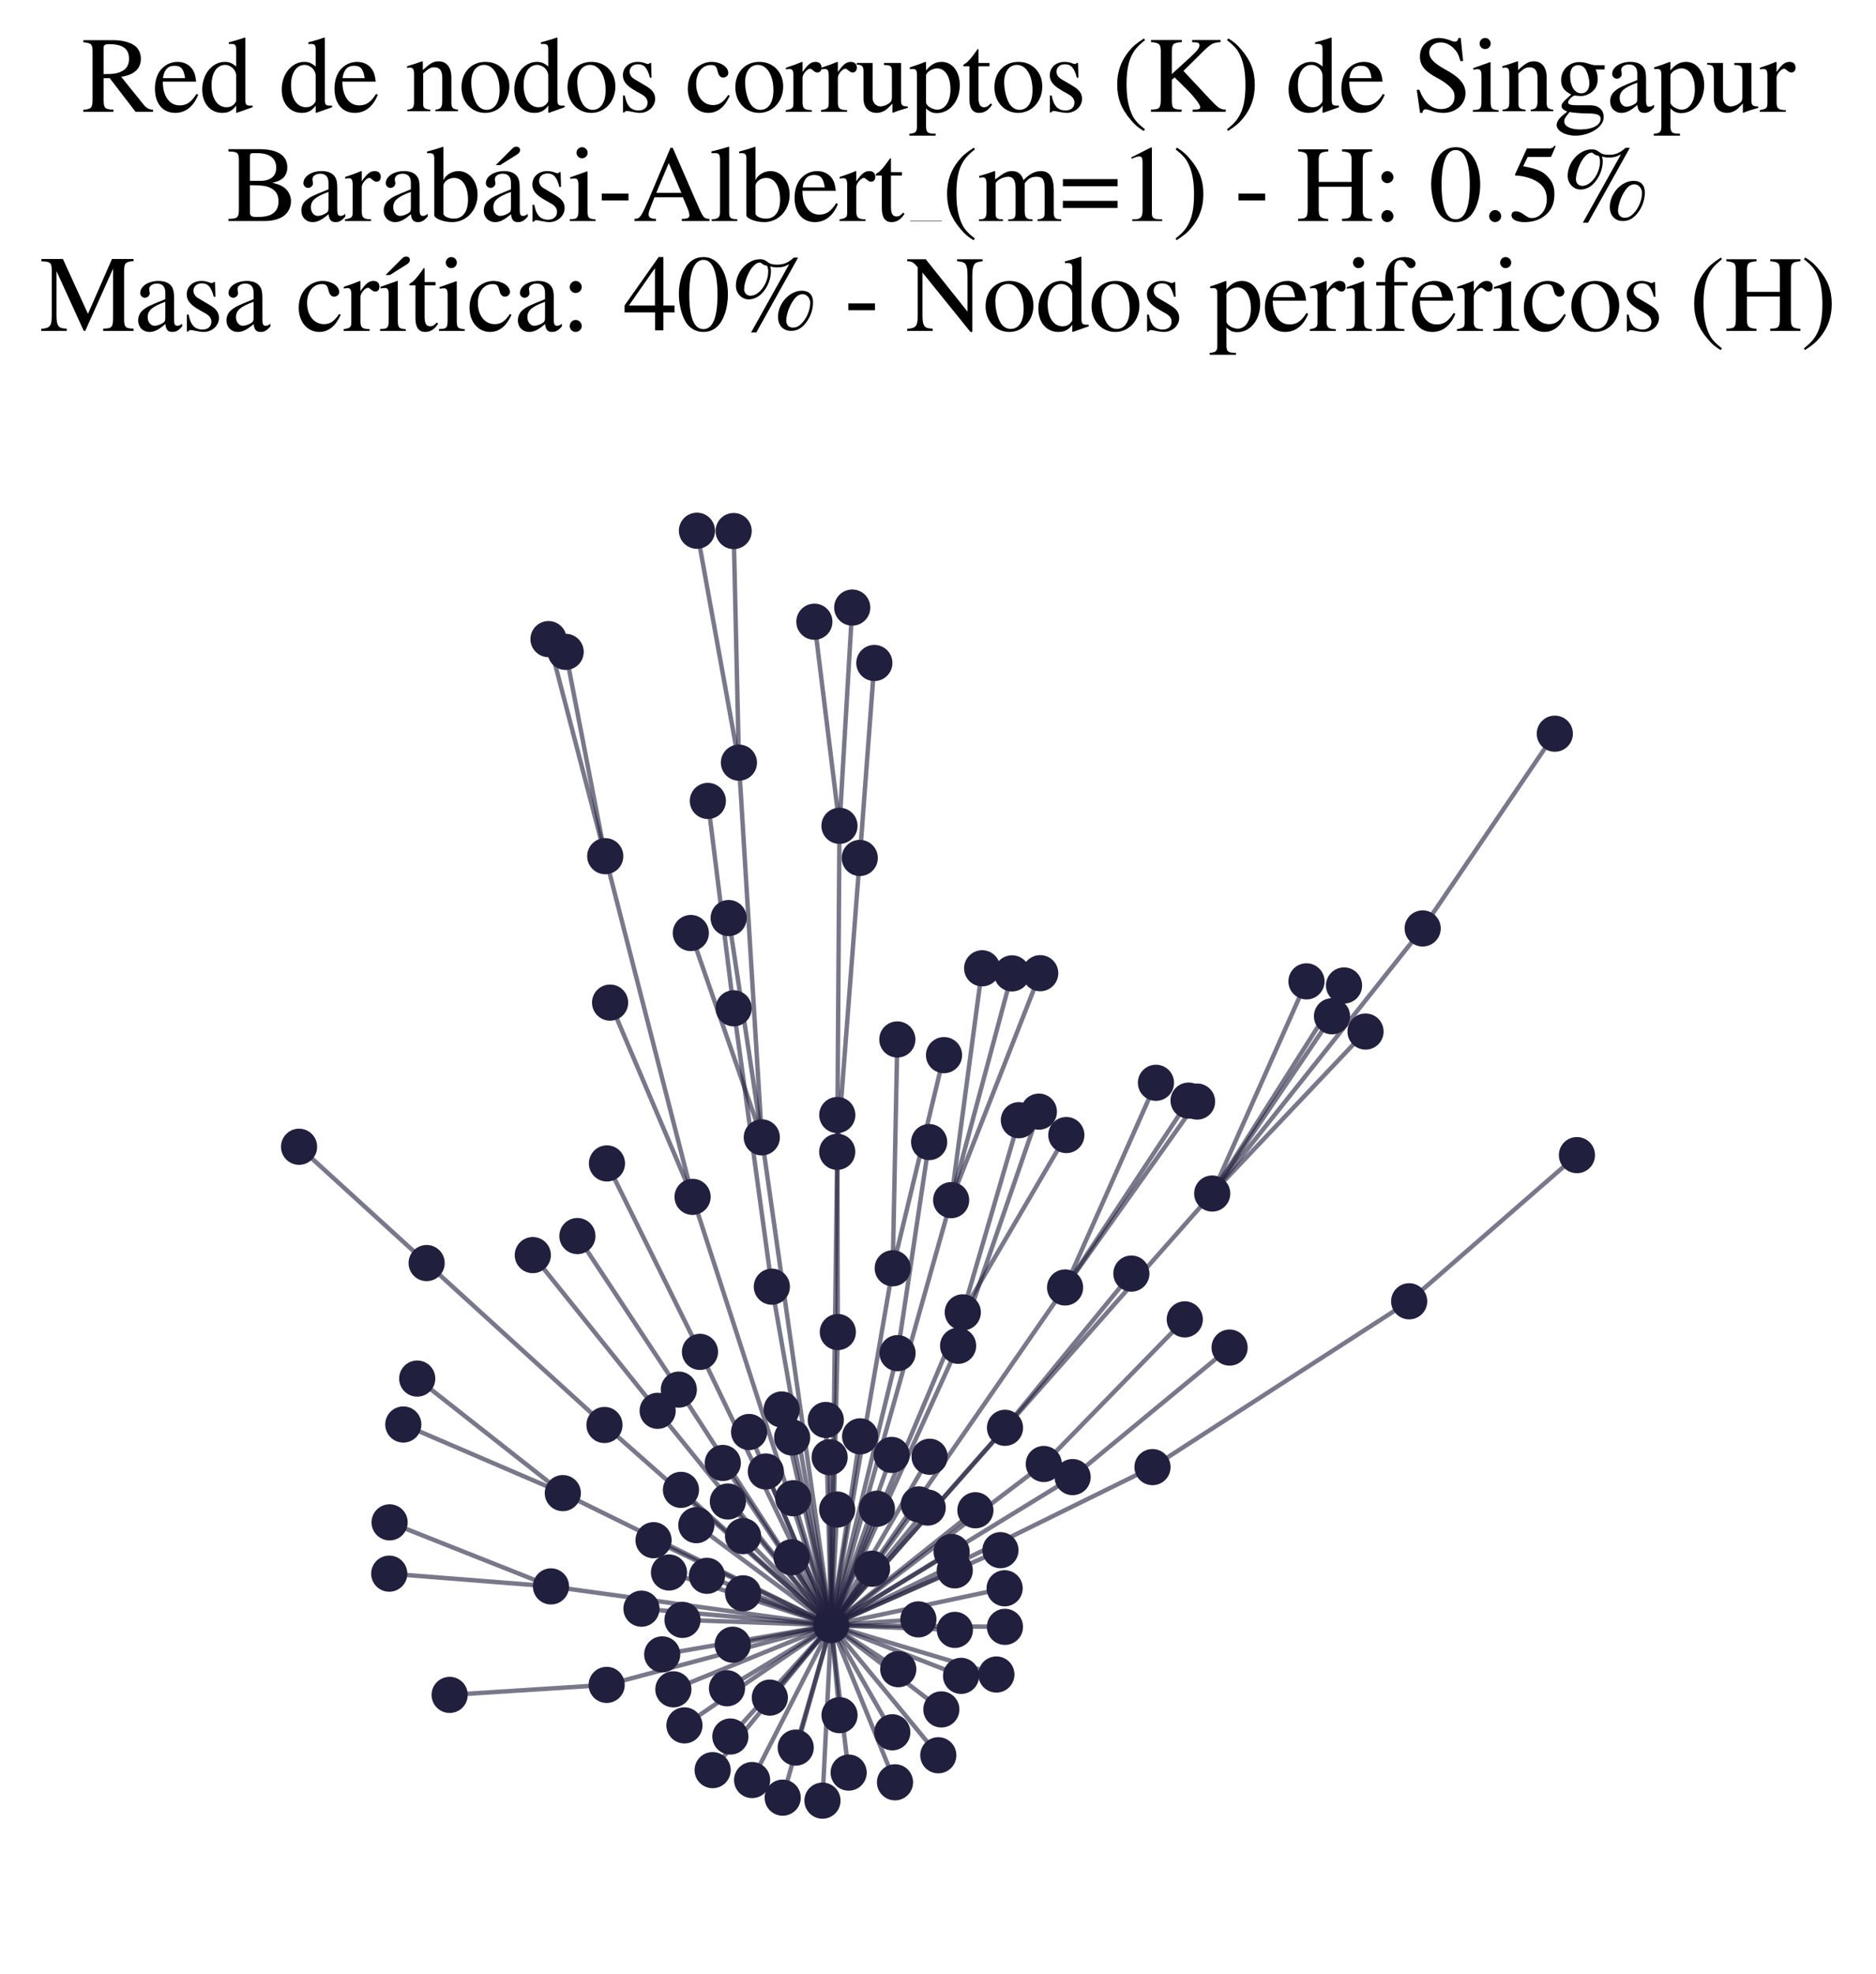 <?xml version="1.0" encoding="utf-8" standalone="no"?>
<!DOCTYPE svg PUBLIC "-//W3C//DTD SVG 1.1//EN"
  "http://www.w3.org/Graphics/SVG/1.1/DTD/svg11.dtd">
<svg xmlns:xlink="http://www.w3.org/1999/xlink" width="169.253pt" height="178.045pt" viewBox="0 0 169.253 178.045" xmlns="http://www.w3.org/2000/svg" version="1.1">
 <defs>
  <style type="text/css">*{stroke-linejoin: round; stroke-linecap: butt}</style>
 </defs>
 <g id="figure_1">
  <g id="patch_1">
   <path d="M 0 178.045 
L 169.253 178.045 
L 169.253 0 
L 0 0 
z
" style="fill: #ffffff"/>
  </g>
  <g id="axes_1">
   <g id="LineCollection_1">
    <path d="M 74.991 146.592 
L 68.729 102.59 
" clip-path="url(#pa45581a8b4)" style="fill: none; stroke: #201f3d; stroke-opacity: 0.6; stroke-width: 0.4"/>
    <path d="M 74.991 146.592 
L 62.822 137.568 
" clip-path="url(#pa45581a8b4)" style="fill: none; stroke: #201f3d; stroke-opacity: 0.6; stroke-width: 0.4"/>
    <path d="M 74.991 146.592 
L 65.212 131.958 
" clip-path="url(#pa45581a8b4)" style="fill: none; stroke: #201f3d; stroke-opacity: 0.6; stroke-width: 0.4"/>
    <path d="M 74.991 146.592 
L 109.366 107.656 
" clip-path="url(#pa45581a8b4)" style="fill: none; stroke: #201f3d; stroke-opacity: 0.6; stroke-width: 0.4"/>
    <path d="M 74.991 146.592 
L 63.152 121.94 
" clip-path="url(#pa45581a8b4)" style="fill: none; stroke: #201f3d; stroke-opacity: 0.6; stroke-width: 0.4"/>
    <path d="M 74.991 146.592 
L 75.534 103.894 
" clip-path="url(#pa45581a8b4)" style="fill: none; stroke: #201f3d; stroke-opacity: 0.6; stroke-width: 0.4"/>
    <path d="M 74.991 146.592 
L 70.615 162.148 
" clip-path="url(#pa45581a8b4)" style="fill: none; stroke: #201f3d; stroke-opacity: 0.6; stroke-width: 0.4"/>
    <path d="M 74.991 146.592 
L 75.529 136.161 
" clip-path="url(#pa45581a8b4)" style="fill: none; stroke: #201f3d; stroke-opacity: 0.6; stroke-width: 0.4"/>
    <path d="M 74.991 146.592 
L 80.748 160.763 
" clip-path="url(#pa45581a8b4)" style="fill: none; stroke: #201f3d; stroke-opacity: 0.6; stroke-width: 0.4"/>
    <path d="M 74.991 146.592 
L 49.71 143.094 
" clip-path="url(#pa45581a8b4)" style="fill: none; stroke: #201f3d; stroke-opacity: 0.6; stroke-width: 0.4"/>
    <path d="M 74.991 146.592 
L 90.26 139.826 
" clip-path="url(#pa45581a8b4)" style="fill: none; stroke: #201f3d; stroke-opacity: 0.6; stroke-width: 0.4"/>
    <path d="M 74.991 146.592 
L 85.813 108.253 
" clip-path="url(#pa45581a8b4)" style="fill: none; stroke: #201f3d; stroke-opacity: 0.6; stroke-width: 0.4"/>
    <path d="M 74.991 146.592 
L 75.742 154.708 
" clip-path="url(#pa45581a8b4)" style="fill: none; stroke: #201f3d; stroke-opacity: 0.6; stroke-width: 0.4"/>
    <path d="M 74.991 146.592 
L 96.772 133.233 
" clip-path="url(#pa45581a8b4)" style="fill: none; stroke: #201f3d; stroke-opacity: 0.6; stroke-width: 0.4"/>
    <path d="M 74.991 146.592 
L 80.977 122.054 
" clip-path="url(#pa45581a8b4)" style="fill: none; stroke: #201f3d; stroke-opacity: 0.6; stroke-width: 0.4"/>
    <path d="M 74.991 146.592 
L 75.589 120.151 
" clip-path="url(#pa45581a8b4)" style="fill: none; stroke: #201f3d; stroke-opacity: 0.6; stroke-width: 0.4"/>
    <path d="M 74.991 146.592 
L 65.589 152.282 
" clip-path="url(#pa45581a8b4)" style="fill: none; stroke: #201f3d; stroke-opacity: 0.6; stroke-width: 0.4"/>
    <path d="M 74.991 146.592 
L 80.542 114.399 
" clip-path="url(#pa45581a8b4)" style="fill: none; stroke: #201f3d; stroke-opacity: 0.6; stroke-width: 0.4"/>
    <path d="M 74.991 146.592 
L 96.092 116.13 
" clip-path="url(#pa45581a8b4)" style="fill: none; stroke: #201f3d; stroke-opacity: 0.6; stroke-width: 0.4"/>
    <path d="M 74.991 146.592 
L 86.148 147.016 
" clip-path="url(#pa45581a8b4)" style="fill: none; stroke: #201f3d; stroke-opacity: 0.6; stroke-width: 0.4"/>
    <path d="M 74.991 146.592 
L 86.862 118.373 
" clip-path="url(#pa45581a8b4)" style="fill: none; stroke: #201f3d; stroke-opacity: 0.6; stroke-width: 0.4"/>
    <path d="M 74.991 146.592 
L 59.334 127.254 
" clip-path="url(#pa45581a8b4)" style="fill: none; stroke: #201f3d; stroke-opacity: 0.6; stroke-width: 0.4"/>
    <path d="M 74.991 146.592 
L 90.671 128.788 
" clip-path="url(#pa45581a8b4)" style="fill: none; stroke: #201f3d; stroke-opacity: 0.6; stroke-width: 0.4"/>
    <path d="M 74.991 146.592 
L 85.857 139.987 
" clip-path="url(#pa45581a8b4)" style="fill: none; stroke: #201f3d; stroke-opacity: 0.6; stroke-width: 0.4"/>
    <path d="M 74.991 146.592 
L 82.896 135.695 
" clip-path="url(#pa45581a8b4)" style="fill: none; stroke: #201f3d; stroke-opacity: 0.6; stroke-width: 0.4"/>
    <path d="M 74.991 146.592 
L 69.454 153.124 
" clip-path="url(#pa45581a8b4)" style="fill: none; stroke: #201f3d; stroke-opacity: 0.6; stroke-width: 0.4"/>
    <path d="M 74.991 146.592 
L 62.485 107.958 
" clip-path="url(#pa45581a8b4)" style="fill: none; stroke: #201f3d; stroke-opacity: 0.6; stroke-width: 0.4"/>
    <path d="M 74.991 146.592 
L 89.894 151.041 
" clip-path="url(#pa45581a8b4)" style="fill: none; stroke: #201f3d; stroke-opacity: 0.6; stroke-width: 0.4"/>
    <path d="M 74.991 146.592 
L 86.441 121.389 
" clip-path="url(#pa45581a8b4)" style="fill: none; stroke: #201f3d; stroke-opacity: 0.6; stroke-width: 0.4"/>
    <path d="M 74.991 146.592 
L 64.295 159.666 
" clip-path="url(#pa45581a8b4)" style="fill: none; stroke: #201f3d; stroke-opacity: 0.6; stroke-width: 0.4"/>
    <path d="M 74.991 146.592 
L 81.04 150.559 
" clip-path="url(#pa45581a8b4)" style="fill: none; stroke: #201f3d; stroke-opacity: 0.6; stroke-width: 0.4"/>
    <path d="M 74.991 146.592 
L 84.928 154.189 
" clip-path="url(#pa45581a8b4)" style="fill: none; stroke: #201f3d; stroke-opacity: 0.6; stroke-width: 0.4"/>
    <path d="M 74.991 146.592 
L 54.734 151.976 
" clip-path="url(#pa45581a8b4)" style="fill: none; stroke: #201f3d; stroke-opacity: 0.6; stroke-width: 0.4"/>
    <path d="M 74.991 146.592 
L 60.751 152.376 
" clip-path="url(#pa45581a8b4)" style="fill: none; stroke: #201f3d; stroke-opacity: 0.6; stroke-width: 0.4"/>
    <path d="M 74.991 146.592 
L 57.873 145.102 
" clip-path="url(#pa45581a8b4)" style="fill: none; stroke: #201f3d; stroke-opacity: 0.6; stroke-width: 0.4"/>
    <path d="M 74.991 146.592 
L 103.978 132.333 
" clip-path="url(#pa45581a8b4)" style="fill: none; stroke: #201f3d; stroke-opacity: 0.6; stroke-width: 0.4"/>
    <path d="M 74.991 146.592 
L 61.244 125.343 
" clip-path="url(#pa45581a8b4)" style="fill: none; stroke: #201f3d; stroke-opacity: 0.6; stroke-width: 0.4"/>
    <path d="M 74.991 146.592 
L 58.963 138.926 
" clip-path="url(#pa45581a8b4)" style="fill: none; stroke: #201f3d; stroke-opacity: 0.6; stroke-width: 0.4"/>
    <path d="M 74.991 146.592 
L 76.565 159.888 
" clip-path="url(#pa45581a8b4)" style="fill: none; stroke: #201f3d; stroke-opacity: 0.6; stroke-width: 0.4"/>
    <path d="M 74.991 146.592 
L 63.782 142.138 
" clip-path="url(#pa45581a8b4)" style="fill: none; stroke: #201f3d; stroke-opacity: 0.6; stroke-width: 0.4"/>
    <path d="M 74.991 146.592 
L 66.107 148.351 
" clip-path="url(#pa45581a8b4)" style="fill: none; stroke: #201f3d; stroke-opacity: 0.6; stroke-width: 0.4"/>
    <path d="M 74.991 146.592 
L 65.668 135.435 
" clip-path="url(#pa45581a8b4)" style="fill: none; stroke: #201f3d; stroke-opacity: 0.6; stroke-width: 0.4"/>
    <path d="M 74.991 146.592 
L 50.778 134.678 
" clip-path="url(#pa45581a8b4)" style="fill: none; stroke: #201f3d; stroke-opacity: 0.6; stroke-width: 0.4"/>
    <path d="M 74.991 146.592 
L 61.751 155.629 
" clip-path="url(#pa45581a8b4)" style="fill: none; stroke: #201f3d; stroke-opacity: 0.6; stroke-width: 0.4"/>
    <path d="M 74.991 146.592 
L 54.536 128.533 
" clip-path="url(#pa45581a8b4)" style="fill: none; stroke: #201f3d; stroke-opacity: 0.6; stroke-width: 0.4"/>
    <path d="M 74.991 146.592 
L 69.638 116.06 
" clip-path="url(#pa45581a8b4)" style="fill: none; stroke: #201f3d; stroke-opacity: 0.6; stroke-width: 0.4"/>
    <path d="M 74.991 146.592 
L 94.171 132.051 
" clip-path="url(#pa45581a8b4)" style="fill: none; stroke: #201f3d; stroke-opacity: 0.6; stroke-width: 0.4"/>
    <path d="M 74.991 146.592 
L 82.857 146.068 
" clip-path="url(#pa45581a8b4)" style="fill: none; stroke: #201f3d; stroke-opacity: 0.6; stroke-width: 0.4"/>
    <path d="M 74.991 146.592 
L 74.85 131.442 
" clip-path="url(#pa45581a8b4)" style="fill: none; stroke: #201f3d; stroke-opacity: 0.6; stroke-width: 0.4"/>
    <path d="M 74.991 146.592 
L 83.871 131.398 
" clip-path="url(#pa45581a8b4)" style="fill: none; stroke: #201f3d; stroke-opacity: 0.6; stroke-width: 0.4"/>
    <path d="M 74.991 146.592 
L 59.745 149.226 
" clip-path="url(#pa45581a8b4)" style="fill: none; stroke: #201f3d; stroke-opacity: 0.6; stroke-width: 0.4"/>
    <path d="M 74.991 146.592 
L 88.001 136.226 
" clip-path="url(#pa45581a8b4)" style="fill: none; stroke: #201f3d; stroke-opacity: 0.6; stroke-width: 0.4"/>
    <path d="M 74.991 146.592 
L 67.042 143.718 
" clip-path="url(#pa45581a8b4)" style="fill: none; stroke: #201f3d; stroke-opacity: 0.6; stroke-width: 0.4"/>
    <path d="M 74.991 146.592 
L 70.523 127.134 
" clip-path="url(#pa45581a8b4)" style="fill: none; stroke: #201f3d; stroke-opacity: 0.6; stroke-width: 0.4"/>
    <path d="M 74.991 146.592 
L 77.6 129.558 
" clip-path="url(#pa45581a8b4)" style="fill: none; stroke: #201f3d; stroke-opacity: 0.6; stroke-width: 0.4"/>
    <path d="M 74.991 146.592 
L 69.093 132.728 
" clip-path="url(#pa45581a8b4)" style="fill: none; stroke: #201f3d; stroke-opacity: 0.6; stroke-width: 0.4"/>
    <path d="M 74.991 146.592 
L 71.565 135.143 
" clip-path="url(#pa45581a8b4)" style="fill: none; stroke: #201f3d; stroke-opacity: 0.6; stroke-width: 0.4"/>
    <path d="M 74.991 146.592 
L 86.708 151.163 
" clip-path="url(#pa45581a8b4)" style="fill: none; stroke: #201f3d; stroke-opacity: 0.6; stroke-width: 0.4"/>
    <path d="M 74.991 146.592 
L 83.696 135.983 
" clip-path="url(#pa45581a8b4)" style="fill: none; stroke: #201f3d; stroke-opacity: 0.6; stroke-width: 0.4"/>
    <path d="M 74.991 146.592 
L 74.504 128.082 
" clip-path="url(#pa45581a8b4)" style="fill: none; stroke: #201f3d; stroke-opacity: 0.6; stroke-width: 0.4"/>
    <path d="M 74.991 146.592 
L 90.639 143.262 
" clip-path="url(#pa45581a8b4)" style="fill: none; stroke: #201f3d; stroke-opacity: 0.6; stroke-width: 0.4"/>
    <path d="M 74.991 146.592 
L 67.855 160.56 
" clip-path="url(#pa45581a8b4)" style="fill: none; stroke: #201f3d; stroke-opacity: 0.6; stroke-width: 0.4"/>
    <path d="M 74.991 146.592 
L 71.79 157.632 
" clip-path="url(#pa45581a8b4)" style="fill: none; stroke: #201f3d; stroke-opacity: 0.6; stroke-width: 0.4"/>
    <path d="M 74.991 146.592 
L 80.442 131.234 
" clip-path="url(#pa45581a8b4)" style="fill: none; stroke: #201f3d; stroke-opacity: 0.6; stroke-width: 0.4"/>
    <path d="M 74.991 146.592 
L 60.358 141.839 
" clip-path="url(#pa45581a8b4)" style="fill: none; stroke: #201f3d; stroke-opacity: 0.6; stroke-width: 0.4"/>
    <path d="M 74.991 146.592 
L 84.653 158.325 
" clip-path="url(#pa45581a8b4)" style="fill: none; stroke: #201f3d; stroke-opacity: 0.6; stroke-width: 0.4"/>
    <path d="M 74.991 146.592 
L 61.436 134.385 
" clip-path="url(#pa45581a8b4)" style="fill: none; stroke: #201f3d; stroke-opacity: 0.6; stroke-width: 0.4"/>
    <path d="M 74.991 146.592 
L 86.139 141.646 
" clip-path="url(#pa45581a8b4)" style="fill: none; stroke: #201f3d; stroke-opacity: 0.6; stroke-width: 0.4"/>
    <path d="M 74.991 146.592 
L 67.584 129.166 
" clip-path="url(#pa45581a8b4)" style="fill: none; stroke: #201f3d; stroke-opacity: 0.6; stroke-width: 0.4"/>
    <path d="M 74.991 146.592 
L 78.676 141.499 
" clip-path="url(#pa45581a8b4)" style="fill: none; stroke: #201f3d; stroke-opacity: 0.6; stroke-width: 0.4"/>
    <path d="M 74.991 146.592 
L 71.417 140.465 
" clip-path="url(#pa45581a8b4)" style="fill: none; stroke: #201f3d; stroke-opacity: 0.6; stroke-width: 0.4"/>
    <path d="M 74.991 146.592 
L 67.041 138.56 
" clip-path="url(#pa45581a8b4)" style="fill: none; stroke: #201f3d; stroke-opacity: 0.6; stroke-width: 0.4"/>
    <path d="M 74.991 146.592 
L 80.504 156.253 
" clip-path="url(#pa45581a8b4)" style="fill: none; stroke: #201f3d; stroke-opacity: 0.6; stroke-width: 0.4"/>
    <path d="M 74.991 146.592 
L 71.467 129.665 
" clip-path="url(#pa45581a8b4)" style="fill: none; stroke: #201f3d; stroke-opacity: 0.6; stroke-width: 0.4"/>
    <path d="M 74.991 146.592 
L 90.667 146.742 
" clip-path="url(#pa45581a8b4)" style="fill: none; stroke: #201f3d; stroke-opacity: 0.6; stroke-width: 0.4"/>
    <path d="M 74.991 146.592 
L 79.114 136.089 
" clip-path="url(#pa45581a8b4)" style="fill: none; stroke: #201f3d; stroke-opacity: 0.6; stroke-width: 0.4"/>
    <path d="M 74.991 146.592 
L 65.894 156.634 
" clip-path="url(#pa45581a8b4)" style="fill: none; stroke: #201f3d; stroke-opacity: 0.6; stroke-width: 0.4"/>
    <path d="M 74.991 146.592 
L 61.576 146.114 
" clip-path="url(#pa45581a8b4)" style="fill: none; stroke: #201f3d; stroke-opacity: 0.6; stroke-width: 0.4"/>
    <path d="M 74.991 146.592 
L 74.204 162.418 
" clip-path="url(#pa45581a8b4)" style="fill: none; stroke: #201f3d; stroke-opacity: 0.6; stroke-width: 0.4"/>
    <path d="M 68.729 102.59 
L 66.666 68.791 
" clip-path="url(#pa45581a8b4)" style="fill: none; stroke: #201f3d; stroke-opacity: 0.6; stroke-width: 0.4"/>
    <path d="M 68.729 102.59 
L 62.326 84.158 
" clip-path="url(#pa45581a8b4)" style="fill: none; stroke: #201f3d; stroke-opacity: 0.6; stroke-width: 0.4"/>
    <path d="M 68.729 102.59 
L 65.74 82.809 
" clip-path="url(#pa45581a8b4)" style="fill: none; stroke: #201f3d; stroke-opacity: 0.6; stroke-width: 0.4"/>
    <path d="M 109.366 107.656 
L 123.199 93.045 
" clip-path="url(#pa45581a8b4)" style="fill: none; stroke: #201f3d; stroke-opacity: 0.6; stroke-width: 0.4"/>
    <path d="M 109.366 107.656 
L 117.871 88.519 
" clip-path="url(#pa45581a8b4)" style="fill: none; stroke: #201f3d; stroke-opacity: 0.6; stroke-width: 0.4"/>
    <path d="M 109.366 107.656 
L 128.354 83.744 
" clip-path="url(#pa45581a8b4)" style="fill: none; stroke: #201f3d; stroke-opacity: 0.6; stroke-width: 0.4"/>
    <path d="M 109.366 107.656 
L 120.173 91.666 
" clip-path="url(#pa45581a8b4)" style="fill: none; stroke: #201f3d; stroke-opacity: 0.6; stroke-width: 0.4"/>
    <path d="M 109.366 107.656 
L 121.259 88.889 
" clip-path="url(#pa45581a8b4)" style="fill: none; stroke: #201f3d; stroke-opacity: 0.6; stroke-width: 0.4"/>
    <path d="M 102.073 114.877 
L 90.671 128.788 
" clip-path="url(#pa45581a8b4)" style="fill: none; stroke: #201f3d; stroke-opacity: 0.6; stroke-width: 0.4"/>
    <path d="M 63.152 121.94 
L 54.759 104.942 
" clip-path="url(#pa45581a8b4)" style="fill: none; stroke: #201f3d; stroke-opacity: 0.6; stroke-width: 0.4"/>
    <path d="M 75.534 103.894 
L 77.568 77.388 
" clip-path="url(#pa45581a8b4)" style="fill: none; stroke: #201f3d; stroke-opacity: 0.6; stroke-width: 0.4"/>
    <path d="M 75.534 103.894 
L 75.738 74.489 
" clip-path="url(#pa45581a8b4)" style="fill: none; stroke: #201f3d; stroke-opacity: 0.6; stroke-width: 0.4"/>
    <path d="M 51.033 58.799 
L 54.605 77.227 
" clip-path="url(#pa45581a8b4)" style="fill: none; stroke: #201f3d; stroke-opacity: 0.6; stroke-width: 0.4"/>
    <path d="M 66.192 90.949 
L 69.638 116.06 
" clip-path="url(#pa45581a8b4)" style="fill: none; stroke: #201f3d; stroke-opacity: 0.6; stroke-width: 0.4"/>
    <path d="M 66.192 90.949 
L 63.863 72.244 
" clip-path="url(#pa45581a8b4)" style="fill: none; stroke: #201f3d; stroke-opacity: 0.6; stroke-width: 0.4"/>
    <path d="M 66.666 68.791 
L 62.879 47.873 
" clip-path="url(#pa45581a8b4)" style="fill: none; stroke: #201f3d; stroke-opacity: 0.6; stroke-width: 0.4"/>
    <path d="M 66.666 68.791 
L 66.19 47.901 
" clip-path="url(#pa45581a8b4)" style="fill: none; stroke: #201f3d; stroke-opacity: 0.6; stroke-width: 0.4"/>
    <path d="M 76.888 54.803 
L 75.738 74.489 
" clip-path="url(#pa45581a8b4)" style="fill: none; stroke: #201f3d; stroke-opacity: 0.6; stroke-width: 0.4"/>
    <path d="M 49.71 143.094 
L 35.117 141.943 
" clip-path="url(#pa45581a8b4)" style="fill: none; stroke: #201f3d; stroke-opacity: 0.6; stroke-width: 0.4"/>
    <path d="M 49.71 143.094 
L 35.15 137.316 
" clip-path="url(#pa45581a8b4)" style="fill: none; stroke: #201f3d; stroke-opacity: 0.6; stroke-width: 0.4"/>
    <path d="M 107.234 99.275 
L 96.092 116.13 
" clip-path="url(#pa45581a8b4)" style="fill: none; stroke: #201f3d; stroke-opacity: 0.6; stroke-width: 0.4"/>
    <path d="M 85.813 108.253 
L 91.305 87.798 
" clip-path="url(#pa45581a8b4)" style="fill: none; stroke: #201f3d; stroke-opacity: 0.6; stroke-width: 0.4"/>
    <path d="M 85.813 108.253 
L 93.848 87.782 
" clip-path="url(#pa45581a8b4)" style="fill: none; stroke: #201f3d; stroke-opacity: 0.6; stroke-width: 0.4"/>
    <path d="M 85.813 108.253 
L 88.609 87.341 
" clip-path="url(#pa45581a8b4)" style="fill: none; stroke: #201f3d; stroke-opacity: 0.6; stroke-width: 0.4"/>
    <path d="M 77.568 77.388 
L 78.884 59.801 
" clip-path="url(#pa45581a8b4)" style="fill: none; stroke: #201f3d; stroke-opacity: 0.6; stroke-width: 0.4"/>
    <path d="M 104.29 97.668 
L 96.092 116.13 
" clip-path="url(#pa45581a8b4)" style="fill: none; stroke: #201f3d; stroke-opacity: 0.6; stroke-width: 0.4"/>
    <path d="M 96.772 133.233 
L 110.933 121.551 
" clip-path="url(#pa45581a8b4)" style="fill: none; stroke: #201f3d; stroke-opacity: 0.6; stroke-width: 0.4"/>
    <path d="M 80.977 122.054 
L 83.828 103.014 
" clip-path="url(#pa45581a8b4)" style="fill: none; stroke: #201f3d; stroke-opacity: 0.6; stroke-width: 0.4"/>
    <path d="M 75.589 120.151 
L 75.54 100.575 
" clip-path="url(#pa45581a8b4)" style="fill: none; stroke: #201f3d; stroke-opacity: 0.6; stroke-width: 0.4"/>
    <path d="M 106.89 119.007 
L 94.171 132.051 
" clip-path="url(#pa45581a8b4)" style="fill: none; stroke: #201f3d; stroke-opacity: 0.6; stroke-width: 0.4"/>
    <path d="M 93.728 100.27 
L 86.441 121.389 
" clip-path="url(#pa45581a8b4)" style="fill: none; stroke: #201f3d; stroke-opacity: 0.6; stroke-width: 0.4"/>
    <path d="M 140.276 66.179 
L 128.354 83.744 
" clip-path="url(#pa45581a8b4)" style="fill: none; stroke: #201f3d; stroke-opacity: 0.6; stroke-width: 0.4"/>
    <path d="M 37.642 124.347 
L 50.778 134.678 
" clip-path="url(#pa45581a8b4)" style="fill: none; stroke: #201f3d; stroke-opacity: 0.6; stroke-width: 0.4"/>
    <path d="M 80.542 114.399 
L 85.17 95.174 
" clip-path="url(#pa45581a8b4)" style="fill: none; stroke: #201f3d; stroke-opacity: 0.6; stroke-width: 0.4"/>
    <path d="M 80.542 114.399 
L 80.958 93.759 
" clip-path="url(#pa45581a8b4)" style="fill: none; stroke: #201f3d; stroke-opacity: 0.6; stroke-width: 0.4"/>
    <path d="M 96.092 116.13 
L 108.001 99.361 
" clip-path="url(#pa45581a8b4)" style="fill: none; stroke: #201f3d; stroke-opacity: 0.6; stroke-width: 0.4"/>
    <path d="M 86.862 118.373 
L 96.204 102.382 
" clip-path="url(#pa45581a8b4)" style="fill: none; stroke: #201f3d; stroke-opacity: 0.6; stroke-width: 0.4"/>
    <path d="M 86.862 118.373 
L 91.924 101.042 
" clip-path="url(#pa45581a8b4)" style="fill: none; stroke: #201f3d; stroke-opacity: 0.6; stroke-width: 0.4"/>
    <path d="M 59.334 127.254 
L 48.07 113.21 
" clip-path="url(#pa45581a8b4)" style="fill: none; stroke: #201f3d; stroke-opacity: 0.6; stroke-width: 0.4"/>
    <path d="M 49.487 57.648 
L 54.605 77.227 
" clip-path="url(#pa45581a8b4)" style="fill: none; stroke: #201f3d; stroke-opacity: 0.6; stroke-width: 0.4"/>
    <path d="M 52.093 111.492 
L 61.244 125.343 
" clip-path="url(#pa45581a8b4)" style="fill: none; stroke: #201f3d; stroke-opacity: 0.6; stroke-width: 0.4"/>
    <path d="M 62.485 107.958 
L 54.605 77.227 
" clip-path="url(#pa45581a8b4)" style="fill: none; stroke: #201f3d; stroke-opacity: 0.6; stroke-width: 0.4"/>
    <path d="M 62.485 107.958 
L 55.043 90.435 
" clip-path="url(#pa45581a8b4)" style="fill: none; stroke: #201f3d; stroke-opacity: 0.6; stroke-width: 0.4"/>
    <path d="M 127.135 117.377 
L 103.978 132.333 
" clip-path="url(#pa45581a8b4)" style="fill: none; stroke: #201f3d; stroke-opacity: 0.6; stroke-width: 0.4"/>
    <path d="M 127.135 117.377 
L 142.271 104.192 
" clip-path="url(#pa45581a8b4)" style="fill: none; stroke: #201f3d; stroke-opacity: 0.6; stroke-width: 0.4"/>
    <path d="M 54.734 151.976 
L 40.568 152.879 
" clip-path="url(#pa45581a8b4)" style="fill: none; stroke: #201f3d; stroke-opacity: 0.6; stroke-width: 0.4"/>
    <path d="M 75.738 74.489 
L 73.473 56.08 
" clip-path="url(#pa45581a8b4)" style="fill: none; stroke: #201f3d; stroke-opacity: 0.6; stroke-width: 0.4"/>
    <path d="M 50.778 134.678 
L 36.386 128.489 
" clip-path="url(#pa45581a8b4)" style="fill: none; stroke: #201f3d; stroke-opacity: 0.6; stroke-width: 0.4"/>
    <path d="M 26.982 103.438 
L 38.492 113.928 
" clip-path="url(#pa45581a8b4)" style="fill: none; stroke: #201f3d; stroke-opacity: 0.6; stroke-width: 0.4"/>
    <path d="M 54.536 128.533 
L 38.492 113.928 
" clip-path="url(#pa45581a8b4)" style="fill: none; stroke: #201f3d; stroke-opacity: 0.6; stroke-width: 0.4"/>
   </g>
   <g id="PathCollection_1">
    <defs>
     <path id="m4da05eb64f" d="M 0 1.581 
C 0.419 1.581 0.822 1.415 1.118 1.118 
C 1.415 0.822 1.581 0.419 1.581 0 
C 1.581 -0.419 1.415 -0.822 1.118 -1.118 
C 0.822 -1.415 0.419 -1.581 0 -1.581 
C -0.419 -1.581 -0.822 -1.415 -1.118 -1.118 
C -1.415 -0.822 -1.581 -0.419 -1.581 0 
C -1.581 0.419 -1.415 0.822 -1.118 1.118 
C -0.822 1.415 -0.419 1.581 0 1.581 
z
" style="stroke: #201f3d; stroke-width: 0.1"/>
    </defs>
    <g clip-path="url(#pa45581a8b4)">
     <use xlink:href="#m4da05eb64f" x="79.114" y="136.089" style="fill: #201f3d; stroke: #201f3d; stroke-width: 0.1"/>
     <use xlink:href="#m4da05eb64f" x="91.305" y="87.798" style="fill: #201f3d; stroke: #201f3d; stroke-width: 0.1"/>
     <use xlink:href="#m4da05eb64f" x="83.696" y="135.983" style="fill: #201f3d; stroke: #201f3d; stroke-width: 0.1"/>
     <use xlink:href="#m4da05eb64f" x="90.671" y="128.788" style="fill: #201f3d; stroke: #201f3d; stroke-width: 0.1"/>
     <use xlink:href="#m4da05eb64f" x="85.857" y="139.987" style="fill: #201f3d; stroke: #201f3d; stroke-width: 0.1"/>
     <use xlink:href="#m4da05eb64f" x="67.041" y="138.56" style="fill: #201f3d; stroke: #201f3d; stroke-width: 0.1"/>
     <use xlink:href="#m4da05eb64f" x="61.751" y="155.629" style="fill: #201f3d; stroke: #201f3d; stroke-width: 0.1"/>
     <use xlink:href="#m4da05eb64f" x="54.536" y="128.533" style="fill: #201f3d; stroke: #201f3d; stroke-width: 0.1"/>
     <use xlink:href="#m4da05eb64f" x="70.523" y="127.134" style="fill: #201f3d; stroke: #201f3d; stroke-width: 0.1"/>
     <use xlink:href="#m4da05eb64f" x="62.326" y="84.158" style="fill: #201f3d; stroke: #201f3d; stroke-width: 0.1"/>
     <use xlink:href="#m4da05eb64f" x="69.093" y="132.728" style="fill: #201f3d; stroke: #201f3d; stroke-width: 0.1"/>
     <use xlink:href="#m4da05eb64f" x="103.978" y="132.333" style="fill: #201f3d; stroke: #201f3d; stroke-width: 0.1"/>
     <use xlink:href="#m4da05eb64f" x="86.708" y="151.163" style="fill: #201f3d; stroke: #201f3d; stroke-width: 0.1"/>
     <use xlink:href="#m4da05eb64f" x="63.863" y="72.244" style="fill: #201f3d; stroke: #201f3d; stroke-width: 0.1"/>
     <use xlink:href="#m4da05eb64f" x="93.728" y="100.27" style="fill: #201f3d; stroke: #201f3d; stroke-width: 0.1"/>
     <use xlink:href="#m4da05eb64f" x="40.568" y="152.879" style="fill: #201f3d; stroke: #201f3d; stroke-width: 0.1"/>
     <use xlink:href="#m4da05eb64f" x="142.271" y="104.192" style="fill: #201f3d; stroke: #201f3d; stroke-width: 0.1"/>
     <use xlink:href="#m4da05eb64f" x="48.07" y="113.21" style="fill: #201f3d; stroke: #201f3d; stroke-width: 0.1"/>
     <use xlink:href="#m4da05eb64f" x="54.759" y="104.942" style="fill: #201f3d; stroke: #201f3d; stroke-width: 0.1"/>
     <use xlink:href="#m4da05eb64f" x="104.29" y="97.668" style="fill: #201f3d; stroke: #201f3d; stroke-width: 0.1"/>
     <use xlink:href="#m4da05eb64f" x="80.748" y="160.763" style="fill: #201f3d; stroke: #201f3d; stroke-width: 0.1"/>
     <use xlink:href="#m4da05eb64f" x="89.894" y="151.041" style="fill: #201f3d; stroke: #201f3d; stroke-width: 0.1"/>
     <use xlink:href="#m4da05eb64f" x="52.093" y="111.492" style="fill: #201f3d; stroke: #201f3d; stroke-width: 0.1"/>
     <use xlink:href="#m4da05eb64f" x="36.386" y="128.489" style="fill: #201f3d; stroke: #201f3d; stroke-width: 0.1"/>
     <use xlink:href="#m4da05eb64f" x="66.107" y="148.351" style="fill: #201f3d; stroke: #201f3d; stroke-width: 0.1"/>
     <use xlink:href="#m4da05eb64f" x="76.565" y="159.888" style="fill: #201f3d; stroke: #201f3d; stroke-width: 0.1"/>
     <use xlink:href="#m4da05eb64f" x="75.738" y="74.489" style="fill: #201f3d; stroke: #201f3d; stroke-width: 0.1"/>
     <use xlink:href="#m4da05eb64f" x="50.778" y="134.678" style="fill: #201f3d; stroke: #201f3d; stroke-width: 0.1"/>
     <use xlink:href="#m4da05eb64f" x="74.204" y="162.418" style="fill: #201f3d; stroke: #201f3d; stroke-width: 0.1"/>
     <use xlink:href="#m4da05eb64f" x="84.928" y="154.189" style="fill: #201f3d; stroke: #201f3d; stroke-width: 0.1"/>
     <use xlink:href="#m4da05eb64f" x="64.295" y="159.666" style="fill: #201f3d; stroke: #201f3d; stroke-width: 0.1"/>
     <use xlink:href="#m4da05eb64f" x="75.534" y="103.894" style="fill: #201f3d; stroke: #201f3d; stroke-width: 0.1"/>
     <use xlink:href="#m4da05eb64f" x="140.276" y="66.179" style="fill: #201f3d; stroke: #201f3d; stroke-width: 0.1"/>
     <use xlink:href="#m4da05eb64f" x="80.542" y="114.399" style="fill: #201f3d; stroke: #201f3d; stroke-width: 0.1"/>
     <use xlink:href="#m4da05eb64f" x="66.19" y="47.901" style="fill: #201f3d; stroke: #201f3d; stroke-width: 0.1"/>
     <use xlink:href="#m4da05eb64f" x="120.173" y="91.666" style="fill: #201f3d; stroke: #201f3d; stroke-width: 0.1"/>
     <use xlink:href="#m4da05eb64f" x="86.441" y="121.389" style="fill: #201f3d; stroke: #201f3d; stroke-width: 0.1"/>
     <use xlink:href="#m4da05eb64f" x="65.74" y="82.809" style="fill: #201f3d; stroke: #201f3d; stroke-width: 0.1"/>
     <use xlink:href="#m4da05eb64f" x="75.54" y="100.575" style="fill: #201f3d; stroke: #201f3d; stroke-width: 0.1"/>
     <use xlink:href="#m4da05eb64f" x="80.977" y="122.054" style="fill: #201f3d; stroke: #201f3d; stroke-width: 0.1"/>
     <use xlink:href="#m4da05eb64f" x="74.85" y="131.442" style="fill: #201f3d; stroke: #201f3d; stroke-width: 0.1"/>
     <use xlink:href="#m4da05eb64f" x="123.199" y="93.045" style="fill: #201f3d; stroke: #201f3d; stroke-width: 0.1"/>
     <use xlink:href="#m4da05eb64f" x="35.117" y="141.943" style="fill: #201f3d; stroke: #201f3d; stroke-width: 0.1"/>
     <use xlink:href="#m4da05eb64f" x="65.212" y="131.958" style="fill: #201f3d; stroke: #201f3d; stroke-width: 0.1"/>
     <use xlink:href="#m4da05eb64f" x="62.822" y="137.568" style="fill: #201f3d; stroke: #201f3d; stroke-width: 0.1"/>
     <use xlink:href="#m4da05eb64f" x="86.139" y="141.646" style="fill: #201f3d; stroke: #201f3d; stroke-width: 0.1"/>
     <use xlink:href="#m4da05eb64f" x="86.148" y="147.016" style="fill: #201f3d; stroke: #201f3d; stroke-width: 0.1"/>
     <use xlink:href="#m4da05eb64f" x="121.259" y="88.889" style="fill: #201f3d; stroke: #201f3d; stroke-width: 0.1"/>
     <use xlink:href="#m4da05eb64f" x="127.135" y="117.377" style="fill: #201f3d; stroke: #201f3d; stroke-width: 0.1"/>
     <use xlink:href="#m4da05eb64f" x="26.982" y="103.438" style="fill: #201f3d; stroke: #201f3d; stroke-width: 0.1"/>
     <use xlink:href="#m4da05eb64f" x="63.152" y="121.94" style="fill: #201f3d; stroke: #201f3d; stroke-width: 0.1"/>
     <use xlink:href="#m4da05eb64f" x="88.609" y="87.341" style="fill: #201f3d; stroke: #201f3d; stroke-width: 0.1"/>
     <use xlink:href="#m4da05eb64f" x="78.676" y="141.499" style="fill: #201f3d; stroke: #201f3d; stroke-width: 0.1"/>
     <use xlink:href="#m4da05eb64f" x="96.772" y="133.233" style="fill: #201f3d; stroke: #201f3d; stroke-width: 0.1"/>
     <use xlink:href="#m4da05eb64f" x="71.467" y="129.665" style="fill: #201f3d; stroke: #201f3d; stroke-width: 0.1"/>
     <use xlink:href="#m4da05eb64f" x="54.734" y="151.976" style="fill: #201f3d; stroke: #201f3d; stroke-width: 0.1"/>
     <use xlink:href="#m4da05eb64f" x="67.855" y="160.56" style="fill: #201f3d; stroke: #201f3d; stroke-width: 0.1"/>
     <use xlink:href="#m4da05eb64f" x="70.615" y="162.148" style="fill: #201f3d; stroke: #201f3d; stroke-width: 0.1"/>
     <use xlink:href="#m4da05eb64f" x="109.366" y="107.656" style="fill: #201f3d; stroke: #201f3d; stroke-width: 0.1"/>
     <use xlink:href="#m4da05eb64f" x="93.848" y="87.782" style="fill: #201f3d; stroke: #201f3d; stroke-width: 0.1"/>
     <use xlink:href="#m4da05eb64f" x="37.642" y="124.347" style="fill: #201f3d; stroke: #201f3d; stroke-width: 0.1"/>
     <use xlink:href="#m4da05eb64f" x="57.873" y="145.102" style="fill: #201f3d; stroke: #201f3d; stroke-width: 0.1"/>
     <use xlink:href="#m4da05eb64f" x="82.896" y="135.695" style="fill: #201f3d; stroke: #201f3d; stroke-width: 0.1"/>
     <use xlink:href="#m4da05eb64f" x="75.589" y="120.151" style="fill: #201f3d; stroke: #201f3d; stroke-width: 0.1"/>
     <use xlink:href="#m4da05eb64f" x="94.171" y="132.051" style="fill: #201f3d; stroke: #201f3d; stroke-width: 0.1"/>
     <use xlink:href="#m4da05eb64f" x="82.857" y="146.068" style="fill: #201f3d; stroke: #201f3d; stroke-width: 0.1"/>
     <use xlink:href="#m4da05eb64f" x="80.504" y="156.253" style="fill: #201f3d; stroke: #201f3d; stroke-width: 0.1"/>
     <use xlink:href="#m4da05eb64f" x="77.6" y="129.558" style="fill: #201f3d; stroke: #201f3d; stroke-width: 0.1"/>
     <use xlink:href="#m4da05eb64f" x="58.963" y="138.926" style="fill: #201f3d; stroke: #201f3d; stroke-width: 0.1"/>
     <use xlink:href="#m4da05eb64f" x="71.565" y="135.143" style="fill: #201f3d; stroke: #201f3d; stroke-width: 0.1"/>
     <use xlink:href="#m4da05eb64f" x="59.334" y="127.254" style="fill: #201f3d; stroke: #201f3d; stroke-width: 0.1"/>
     <use xlink:href="#m4da05eb64f" x="61.244" y="125.343" style="fill: #201f3d; stroke: #201f3d; stroke-width: 0.1"/>
     <use xlink:href="#m4da05eb64f" x="96.092" y="116.13" style="fill: #201f3d; stroke: #201f3d; stroke-width: 0.1"/>
     <use xlink:href="#m4da05eb64f" x="74.504" y="128.082" style="fill: #201f3d; stroke: #201f3d; stroke-width: 0.1"/>
     <use xlink:href="#m4da05eb64f" x="60.751" y="152.376" style="fill: #201f3d; stroke: #201f3d; stroke-width: 0.1"/>
     <use xlink:href="#m4da05eb64f" x="90.667" y="146.742" style="fill: #201f3d; stroke: #201f3d; stroke-width: 0.1"/>
     <use xlink:href="#m4da05eb64f" x="49.487" y="57.648" style="fill: #201f3d; stroke: #201f3d; stroke-width: 0.1"/>
     <use xlink:href="#m4da05eb64f" x="83.871" y="131.398" style="fill: #201f3d; stroke: #201f3d; stroke-width: 0.1"/>
     <use xlink:href="#m4da05eb64f" x="60.358" y="141.839" style="fill: #201f3d; stroke: #201f3d; stroke-width: 0.1"/>
     <use xlink:href="#m4da05eb64f" x="90.26" y="139.826" style="fill: #201f3d; stroke: #201f3d; stroke-width: 0.1"/>
     <use xlink:href="#m4da05eb64f" x="61.576" y="146.114" style="fill: #201f3d; stroke: #201f3d; stroke-width: 0.1"/>
     <use xlink:href="#m4da05eb64f" x="63.782" y="142.138" style="fill: #201f3d; stroke: #201f3d; stroke-width: 0.1"/>
     <use xlink:href="#m4da05eb64f" x="59.745" y="149.226" style="fill: #201f3d; stroke: #201f3d; stroke-width: 0.1"/>
     <use xlink:href="#m4da05eb64f" x="38.492" y="113.928" style="fill: #201f3d; stroke: #201f3d; stroke-width: 0.1"/>
     <use xlink:href="#m4da05eb64f" x="91.924" y="101.042" style="fill: #201f3d; stroke: #201f3d; stroke-width: 0.1"/>
     <use xlink:href="#m4da05eb64f" x="83.828" y="103.014" style="fill: #201f3d; stroke: #201f3d; stroke-width: 0.1"/>
     <use xlink:href="#m4da05eb64f" x="35.15" y="137.316" style="fill: #201f3d; stroke: #201f3d; stroke-width: 0.1"/>
     <use xlink:href="#m4da05eb64f" x="65.894" y="156.634" style="fill: #201f3d; stroke: #201f3d; stroke-width: 0.1"/>
     <use xlink:href="#m4da05eb64f" x="62.485" y="107.958" style="fill: #201f3d; stroke: #201f3d; stroke-width: 0.1"/>
     <use xlink:href="#m4da05eb64f" x="80.958" y="93.759" style="fill: #201f3d; stroke: #201f3d; stroke-width: 0.1"/>
     <use xlink:href="#m4da05eb64f" x="69.454" y="153.124" style="fill: #201f3d; stroke: #201f3d; stroke-width: 0.1"/>
     <use xlink:href="#m4da05eb64f" x="84.653" y="158.325" style="fill: #201f3d; stroke: #201f3d; stroke-width: 0.1"/>
     <use xlink:href="#m4da05eb64f" x="65.589" y="152.282" style="fill: #201f3d; stroke: #201f3d; stroke-width: 0.1"/>
     <use xlink:href="#m4da05eb64f" x="128.354" y="83.744" style="fill: #201f3d; stroke: #201f3d; stroke-width: 0.1"/>
     <use xlink:href="#m4da05eb64f" x="62.879" y="47.873" style="fill: #201f3d; stroke: #201f3d; stroke-width: 0.1"/>
     <use xlink:href="#m4da05eb64f" x="67.584" y="129.166" style="fill: #201f3d; stroke: #201f3d; stroke-width: 0.1"/>
     <use xlink:href="#m4da05eb64f" x="106.89" y="119.007" style="fill: #201f3d; stroke: #201f3d; stroke-width: 0.1"/>
     <use xlink:href="#m4da05eb64f" x="66.192" y="90.949" style="fill: #201f3d; stroke: #201f3d; stroke-width: 0.1"/>
     <use xlink:href="#m4da05eb64f" x="102.073" y="114.877" style="fill: #201f3d; stroke: #201f3d; stroke-width: 0.1"/>
     <use xlink:href="#m4da05eb64f" x="71.79" y="157.632" style="fill: #201f3d; stroke: #201f3d; stroke-width: 0.1"/>
     <use xlink:href="#m4da05eb64f" x="65.668" y="135.435" style="fill: #201f3d; stroke: #201f3d; stroke-width: 0.1"/>
     <use xlink:href="#m4da05eb64f" x="75.529" y="136.161" style="fill: #201f3d; stroke: #201f3d; stroke-width: 0.1"/>
     <use xlink:href="#m4da05eb64f" x="61.436" y="134.385" style="fill: #201f3d; stroke: #201f3d; stroke-width: 0.1"/>
     <use xlink:href="#m4da05eb64f" x="85.813" y="108.253" style="fill: #201f3d; stroke: #201f3d; stroke-width: 0.1"/>
     <use xlink:href="#m4da05eb64f" x="71.417" y="140.465" style="fill: #201f3d; stroke: #201f3d; stroke-width: 0.1"/>
     <use xlink:href="#m4da05eb64f" x="66.666" y="68.791" style="fill: #201f3d; stroke: #201f3d; stroke-width: 0.1"/>
     <use xlink:href="#m4da05eb64f" x="88.001" y="136.226" style="fill: #201f3d; stroke: #201f3d; stroke-width: 0.1"/>
     <use xlink:href="#m4da05eb64f" x="54.605" y="77.227" style="fill: #201f3d; stroke: #201f3d; stroke-width: 0.1"/>
     <use xlink:href="#m4da05eb64f" x="49.71" y="143.094" style="fill: #201f3d; stroke: #201f3d; stroke-width: 0.1"/>
     <use xlink:href="#m4da05eb64f" x="68.729" y="102.59" style="fill: #201f3d; stroke: #201f3d; stroke-width: 0.1"/>
     <use xlink:href="#m4da05eb64f" x="51.033" y="58.799" style="fill: #201f3d; stroke: #201f3d; stroke-width: 0.1"/>
     <use xlink:href="#m4da05eb64f" x="90.639" y="143.262" style="fill: #201f3d; stroke: #201f3d; stroke-width: 0.1"/>
     <use xlink:href="#m4da05eb64f" x="67.042" y="143.718" style="fill: #201f3d; stroke: #201f3d; stroke-width: 0.1"/>
     <use xlink:href="#m4da05eb64f" x="78.884" y="59.801" style="fill: #201f3d; stroke: #201f3d; stroke-width: 0.1"/>
     <use xlink:href="#m4da05eb64f" x="110.933" y="121.551" style="fill: #201f3d; stroke: #201f3d; stroke-width: 0.1"/>
     <use xlink:href="#m4da05eb64f" x="81.04" y="150.559" style="fill: #201f3d; stroke: #201f3d; stroke-width: 0.1"/>
     <use xlink:href="#m4da05eb64f" x="86.862" y="118.373" style="fill: #201f3d; stroke: #201f3d; stroke-width: 0.1"/>
     <use xlink:href="#m4da05eb64f" x="77.568" y="77.388" style="fill: #201f3d; stroke: #201f3d; stroke-width: 0.1"/>
     <use xlink:href="#m4da05eb64f" x="73.473" y="56.08" style="fill: #201f3d; stroke: #201f3d; stroke-width: 0.1"/>
     <use xlink:href="#m4da05eb64f" x="55.043" y="90.435" style="fill: #201f3d; stroke: #201f3d; stroke-width: 0.1"/>
     <use xlink:href="#m4da05eb64f" x="107.234" y="99.275" style="fill: #201f3d; stroke: #201f3d; stroke-width: 0.1"/>
     <use xlink:href="#m4da05eb64f" x="74.991" y="146.592" style="fill: #201f3d; stroke: #201f3d; stroke-width: 0.1"/>
     <use xlink:href="#m4da05eb64f" x="108.001" y="99.361" style="fill: #201f3d; stroke: #201f3d; stroke-width: 0.1"/>
     <use xlink:href="#m4da05eb64f" x="80.442" y="131.234" style="fill: #201f3d; stroke: #201f3d; stroke-width: 0.1"/>
     <use xlink:href="#m4da05eb64f" x="117.871" y="88.519" style="fill: #201f3d; stroke: #201f3d; stroke-width: 0.1"/>
     <use xlink:href="#m4da05eb64f" x="85.17" y="95.174" style="fill: #201f3d; stroke: #201f3d; stroke-width: 0.1"/>
     <use xlink:href="#m4da05eb64f" x="76.888" y="54.803" style="fill: #201f3d; stroke: #201f3d; stroke-width: 0.1"/>
     <use xlink:href="#m4da05eb64f" x="96.204" y="102.382" style="fill: #201f3d; stroke: #201f3d; stroke-width: 0.1"/>
     <use xlink:href="#m4da05eb64f" x="69.638" y="116.06" style="fill: #201f3d; stroke: #201f3d; stroke-width: 0.1"/>
     <use xlink:href="#m4da05eb64f" x="75.742" y="154.708" style="fill: #201f3d; stroke: #201f3d; stroke-width: 0.1"/>
    </g>
   </g>
   <g id="text_1">
    <!-- Red de nodos corruptos (K) de Singapur -->
    <g transform="translate(7.353 10.084) scale(0.096 -0.096)">
     <defs>
      <path id="NimbusRomNo9L-Regu-52" d="M 4218 121 
C 3974 140 3846 205 3661 424 
L 2342 2061 
C 2771 2143 2963 2219 3174 2388 
C 3379 2553 3501 2818 3501 3113 
C 3501 3385 3418 3618 3251 3801 
C 3008 4059 2477 4224 1875 4224 
L 109 4224 
L 109 4102 
C 589 4051 653 3981 653 3528 
L 653 765 
C 653 236 589 159 109 121 
L 109 0 
L 1882 0 
L 1882 134 
C 1389 134 1306 219 1306 692 
L 1306 1984 
L 1664 1984 
L 3187 0 
L 4218 0 
L 4218 121 
z
M 1306 3762 
C 1306 3937 1376 3987 1632 3987 
C 2432 3987 2803 3716 2803 3123 
C 2803 2807 2669 2542 2438 2423 
C 2144 2258 1920 2221 1306 2221 
L 1306 3762 
z
" transform="scale(0.016)"/>
      <path id="NimbusRomNo9L-Regu-65" d="M 2611 1053 
C 2304 564 2029 378 1619 378 
C 1254 378 979 564 794 930 
C 678 1174 634 1386 621 1779 
L 2592 1779 
C 2541 2193 2477 2377 2317 2581 
C 2125 2811 1830 2944 1498 2944 
C 1178 2944 877 2829 634 2611 
C 333 2349 160 1894 160 1370 
C 160 486 621 -64 1357 -64 
C 1965 -64 2445 315 2714 1008 
L 2611 1053 
z
M 634 1984 
C 704 2479 922 2714 1312 2714 
C 1702 2714 1856 2535 1939 1984 
L 634 1984 
z
" transform="scale(0.016)"/>
      <path id="NimbusRomNo9L-Regu-64" d="M 2202 -64 
L 3142 269 
L 3142 365 
C 3027 365 3014 365 2995 365 
C 2765 365 2714 435 2714 731 
L 2714 4364 
L 2682 4377 
C 2374 4268 2150 4204 1741 4096 
L 1741 3994 
C 1792 4000 1830 4000 1882 4000 
C 2118 4000 2176 3936 2176 3672 
L 2176 2669 
C 1933 2874 1760 2944 1504 2944 
C 768 2944 173 2221 173 1312 
C 173 493 653 -64 1357 -64 
C 1715 -64 1958 64 2176 365 
L 2176 -45 
L 2202 -64 
z
M 2176 653 
C 2176 608 2131 531 2067 461 
C 1952 333 1792 269 1606 269 
C 1075 269 723 781 723 1568 
C 723 2291 1037 2765 1523 2765 
C 1862 2765 2176 2464 2176 2125 
L 2176 653 
z
" transform="scale(0.016)"/>
      <path id="NimbusRomNo9L-Regu-6e" d="M 102 2579 
C 141 2598 205 2605 275 2605 
C 454 2605 512 2509 512 2195 
L 512 608 
C 512 243 442 154 115 128 
L 115 32 
L 1472 32 
L 1472 128 
C 1146 154 1050 230 1050 461 
L 1050 2259 
C 1357 2547 1498 2624 1709 2624 
C 2022 2624 2176 2426 2176 2003 
L 2176 666 
C 2176 262 2093 154 1773 128 
L 1773 32 
L 3104 32 
L 3104 128 
C 2790 160 2714 237 2714 550 
L 2714 2016 
C 2714 2618 2432 2976 1958 2976 
C 1664 2976 1466 2867 1030 2458 
L 1030 2963 
L 986 2976 
C 672 2861 454 2790 102 2688 
L 102 2579 
z
" transform="scale(0.016)"/>
      <path id="NimbusRomNo9L-Regu-6f" d="M 1600 2944 
C 768 2944 186 2330 186 1446 
C 186 582 781 -64 1587 -64 
C 2394 -64 3008 614 3008 1498 
C 3008 2336 2419 2944 1600 2944 
z
M 1517 2765 
C 2054 2765 2432 2150 2432 1274 
C 2432 550 2144 115 1664 115 
C 1414 115 1178 269 1043 525 
C 864 858 762 1306 762 1760 
C 762 2368 1062 2765 1517 2765 
z
" transform="scale(0.016)"/>
      <path id="NimbusRomNo9L-Regu-73" d="M 2016 2010 
L 1990 2880 
L 1920 2880 
L 1907 2867 
C 1850 2822 1843 2816 1818 2816 
C 1779 2816 1715 2829 1645 2861 
C 1504 2915 1363 2944 1197 2944 
C 691 2944 326 2616 326 2154 
C 326 1796 531 1539 1075 1231 
L 1446 1020 
C 1670 892 1779 737 1779 539 
C 1779 256 1574 77 1248 77 
C 1030 77 832 159 710 298 
C 576 455 518 600 435 960 
L 333 960 
L 333 -39 
L 416 -39 
C 461 33 486 48 563 48 
C 621 48 710 35 858 -2 
C 1037 -39 1210 -64 1325 -64 
C 1818 -64 2227 308 2227 757 
C 2227 1077 2074 1289 1690 1520 
L 998 1930 
C 819 2033 723 2194 723 2367 
C 723 2624 922 2803 1216 2803 
C 1581 2803 1773 2583 1920 2010 
L 2016 2010 
z
" transform="scale(0.016)"/>
      <path id="NimbusRomNo9L-Regu-63" d="M 2547 998 
C 2240 550 2010 397 1645 397 
C 1062 397 653 909 653 1645 
C 653 2304 1005 2758 1523 2758 
C 1754 2758 1837 2688 1901 2451 
L 1939 2310 
C 1990 2131 2106 2016 2240 2016 
C 2406 2016 2547 2138 2547 2285 
C 2547 2643 2099 2944 1562 2944 
C 1248 2944 922 2816 659 2586 
C 339 2304 160 1869 160 1363 
C 160 531 666 -64 1376 -64 
C 1664 -64 1920 38 2150 237 
C 2323 390 2445 563 2637 941 
L 2547 998 
z
" transform="scale(0.016)"/>
      <path id="NimbusRomNo9L-Regu-72" d="M 45 2496 
C 134 2515 192 2522 269 2522 
C 429 2522 486 2419 486 2138 
L 486 538 
C 486 218 442 173 32 96 
L 32 0 
L 1568 0 
L 1568 102 
C 1133 102 1024 199 1024 565 
L 1024 2013 
C 1024 2219 1299 2541 1472 2541 
C 1510 2541 1568 2509 1638 2445 
C 1741 2355 1811 2317 1894 2317 
C 2048 2317 2144 2426 2144 2605 
C 2144 2816 2010 2944 1792 2944 
C 1523 2944 1338 2797 1024 2343 
L 1024 2931 
L 992 2944 
C 653 2803 422 2721 45 2599 
L 45 2496 
z
" transform="scale(0.016)"/>
      <path id="NimbusRomNo9L-Regu-75" d="M 3066 320 
L 3034 320 
C 2739 320 2669 390 2669 685 
L 2669 2880 
L 1658 2880 
L 1658 2758 
C 2054 2758 2131 2694 2131 2375 
L 2131 875 
C 2131 697 2099 607 2010 537 
C 1837 397 1638 320 1446 320 
C 1197 320 992 537 992 805 
L 992 2880 
L 58 2880 
L 58 2778 
C 365 2778 454 2682 454 2387 
L 454 770 
C 454 263 762 -64 1229 -64 
C 1466 -64 1715 38 1888 211 
L 2163 486 
L 2163 -45 
L 2189 -58 
C 2509 70 2739 141 3066 230 
L 3066 320 
z
" transform="scale(0.016)"/>
      <path id="NimbusRomNo9L-Regu-70" d="M 58 2516 
C 115 2522 160 2522 218 2522 
C 435 2522 480 2458 480 2155 
L 480 -855 
C 480 -1189 410 -1261 32 -1299 
L 32 -1408 
L 1581 -1408 
L 1581 -1293 
C 1101 -1293 1018 -1222 1018 -816 
L 1018 199 
C 1242 -13 1395 -77 1664 -77 
C 2419 -77 3008 643 3008 1575 
C 3008 2372 2560 2944 1939 2944 
C 1581 2944 1299 2784 1018 2438 
L 1018 2931 
L 979 2944 
C 634 2810 410 2726 58 2618 
L 58 2516 
z
M 1018 2136 
C 1018 2329 1376 2560 1670 2560 
C 2144 2560 2458 2071 2458 1324 
C 2458 611 2144 128 1683 128 
C 1382 128 1018 359 1018 552 
L 1018 2136 
z
" transform="scale(0.016)"/>
      <path id="NimbusRomNo9L-Regu-74" d="M 1632 2880 
L 986 2880 
L 986 3622 
C 986 3686 979 3706 941 3706 
C 896 3648 858 3590 813 3526 
C 570 3174 294 2867 192 2841 
C 122 2794 83 2748 83 2715 
C 83 2695 90 2682 109 2682 
L 448 2682 
L 448 751 
C 448 212 640 -64 1018 -64 
C 1331 -64 1574 90 1786 423 
L 1702 493 
C 1568 333 1459 269 1318 269 
C 1082 269 986 443 986 847 
L 986 2682 
L 1632 2682 
L 1632 2880 
z
" transform="scale(0.016)"/>
      <path id="NimbusRomNo9L-Regu-28" d="M 1888 4326 
C 1414 4019 1222 3853 986 3558 
C 531 3002 307 2362 307 1613 
C 307 800 544 173 1107 -480 
C 1370 -787 1536 -928 1869 -1133 
L 1946 -1030 
C 1434 -627 1254 -403 1082 77 
C 928 506 858 992 858 1632 
C 858 2304 941 2829 1114 3226 
C 1293 3622 1485 3853 1946 4224 
L 1888 4326 
z
" transform="scale(0.016)"/>
      <path id="NimbusRomNo9L-Regu-4b" d="M 2643 4109 
C 2720 4096 2784 4096 2810 4096 
C 3002 4096 3078 4045 3078 3917 
C 3078 3775 2931 3583 2579 3257 
L 1446 2224 
L 1446 3534 
C 1446 4000 1517 4071 2035 4109 
L 2035 4231 
L 218 4231 
L 218 4109 
C 717 4071 794 3988 794 3531 
L 794 750 
C 794 217 723 134 218 134 
L 218 0 
L 2022 0 
L 2022 134 
C 1523 134 1446 211 1446 683 
L 1446 1891 
L 1613 2026 
L 2291 1355 
C 2778 876 3123 422 3123 269 
C 3123 179 3034 134 2854 134 
C 2822 134 2752 134 2675 121 
L 2675 0 
L 4627 0 
L 4627 134 
C 4294 134 4205 198 3622 816 
L 2131 2409 
L 3347 3611 
C 3782 4026 3885 4077 4320 4109 
L 4320 4231 
L 2643 4231 
L 2643 4109 
z
" transform="scale(0.016)"/>
      <path id="NimbusRomNo9L-Regu-29" d="M 243 -1133 
C 717 -826 909 -659 1146 -365 
C 1600 192 1824 832 1824 1581 
C 1824 2400 1587 3021 1024 3674 
C 762 3981 595 4122 262 4326 
L 186 4224 
C 698 3821 870 3597 1050 3117 
C 1203 2688 1274 2202 1274 1562 
C 1274 896 1190 365 1018 -26 
C 838 -429 646 -659 186 -1030 
L 243 -1133 
z
" transform="scale(0.016)"/>
      <path id="NimbusRomNo9L-Regu-53" d="M 2861 4352 
L 2726 4352 
C 2701 4205 2630 4135 2522 4135 
C 2458 4135 2349 4160 2240 4212 
C 2003 4301 1766 4352 1562 4352 
C 1286 4352 1005 4244 794 4058 
C 570 3859 454 3590 454 3256 
C 454 2743 736 2385 1453 2006 
C 1914 1763 2246 1499 2406 1256 
C 2464 1173 2496 1038 2496 884 
C 2496 454 2176 160 1709 160 
C 1139 160 736 513 416 1296 
L 269 1296 
L 461 -64 
L 602 -64 
C 608 57 685 147 781 147 
C 851 147 960 122 1082 79 
C 1325 -14 1581 -64 1837 -64 
C 2573 -64 3142 442 3142 1101 
C 3142 1626 2790 2042 1946 2496 
C 1274 2868 1005 3149 1005 3495 
C 1005 3847 1274 4090 1670 4090 
C 1958 4090 2227 3968 2451 3738 
C 2650 3533 2739 3367 2842 2989 
L 3002 2989 
L 2861 4352 
z
" transform="scale(0.016)"/>
      <path id="NimbusRomNo9L-Regu-69" d="M 1120 2929 
L 128 2579 
L 128 2484 
L 179 2490 
C 256 2502 339 2509 397 2509 
C 550 2509 608 2406 608 2125 
L 608 640 
C 608 179 544 109 102 109 
L 102 0 
L 1619 0 
L 1619 96 
C 1197 128 1146 191 1146 650 
L 1146 2910 
L 1120 2929 
z
M 819 4352 
C 646 4352 499 4205 499 4026 
C 499 3847 640 3699 819 3699 
C 1005 3699 1152 3840 1152 4026 
C 1152 4205 1005 4352 819 4352 
z
" transform="scale(0.016)"/>
      <path id="NimbusRomNo9L-Regu-67" d="M 3008 2496 
L 3008 2746 
L 2515 2746 
C 2387 2746 2291 2763 2163 2802 
L 2022 2847 
C 1850 2903 1677 2931 1510 2931 
C 915 2931 442 2467 442 1881 
C 442 1476 614 1230 1037 1018 
C 915 906 800 799 762 768 
C 550 588 467 463 467 338 
C 467 206 544 131 806 6 
C 352 -329 179 -543 179 -781 
C 179 -1124 678 -1408 1286 -1408 
C 1766 -1408 2266 -1238 2598 -962 
C 2842 -759 2950 -548 2950 -299 
C 2950 108 2650 384 2176 384 
L 1350 384 
C 1011 384 851 443 851 548 
C 851 678 1062 908 1235 960 
C 1293 953 1338 947 1357 947 
C 1478 934 1562 928 1600 928 
C 1837 928 2093 1026 2291 1203 
C 2502 1387 2598 1617 2598 1945 
C 2598 2135 2566 2286 2477 2496 
L 3008 2496 
z
M 941 -13 
C 1152 -58 1664 -96 1978 -96 
C 2560 -96 2771 -180 2771 -414 
C 2771 -791 2285 -1043 1562 -1043 
C 998 -1043 627 -855 627 -570 
C 627 -420 672 -336 941 -13 
z
M 973 2145 
C 973 2526 1152 2752 1446 2752 
C 1645 2752 1811 2642 1914 2449 
C 2029 2223 2106 1927 2106 1675 
C 2106 1314 1920 1088 1626 1088 
C 1242 1088 973 1507 973 2126 
L 973 2145 
z
" transform="scale(0.016)"/>
      <path id="NimbusRomNo9L-Regu-61" d="M 2829 423 
C 2720 333 2643 301 2547 301 
C 2400 301 2355 390 2355 672 
L 2355 1920 
C 2355 2253 2323 2438 2227 2592 
C 2086 2822 1811 2944 1434 2944 
C 832 2944 358 2630 358 2227 
C 358 2080 486 1952 634 1952 
C 787 1952 922 2080 922 2221 
C 922 2246 915 2278 909 2323 
C 896 2381 890 2432 890 2477 
C 890 2650 1094 2790 1350 2790 
C 1664 2790 1837 2605 1837 2259 
L 1837 1869 
C 851 1472 742 1421 467 1178 
C 326 1050 237 832 237 621 
C 237 218 518 -64 909 -64 
C 1190 -64 1453 70 1843 403 
C 1875 70 1990 -64 2253 -64 
C 2470 -64 2605 13 2829 256 
L 2829 423 
z
M 1837 783 
C 1837 584 1805 526 1670 449 
C 1517 359 1338 301 1203 301 
C 979 301 800 520 800 796 
L 800 822 
C 800 1201 1062 1433 1837 1715 
L 1837 783 
z
" transform="scale(0.016)"/>
     </defs>
     <use xlink:href="#NimbusRomNo9L-Regu-52" transform="scale(0.996)"/>
     <use xlink:href="#NimbusRomNo9L-Regu-65" transform="translate(66.45 0) scale(0.996)"/>
     <use xlink:href="#NimbusRomNo9L-Regu-64" transform="translate(110.684 0) scale(0.996)"/>
     <use xlink:href="#NimbusRomNo9L-Regu-64" transform="translate(185.403 0) scale(0.996)"/>
     <use xlink:href="#NimbusRomNo9L-Regu-65" transform="translate(235.217 0) scale(0.996)"/>
     <use xlink:href="#NimbusRomNo9L-Regu-6e" transform="translate(304.357 0) scale(0.996)"/>
     <use xlink:href="#NimbusRomNo9L-Regu-6f" transform="translate(354.17 0) scale(0.996)"/>
     <use xlink:href="#NimbusRomNo9L-Regu-64" transform="translate(403.983 0) scale(0.996)"/>
     <use xlink:href="#NimbusRomNo9L-Regu-6f" transform="translate(453.796 0) scale(0.996)"/>
     <use xlink:href="#NimbusRomNo9L-Regu-73" transform="translate(503.61 0) scale(0.996)"/>
     <use xlink:href="#NimbusRomNo9L-Regu-63" transform="translate(567.27 0) scale(0.996)"/>
     <use xlink:href="#NimbusRomNo9L-Regu-6f" transform="translate(611.503 0) scale(0.996)"/>
     <use xlink:href="#NimbusRomNo9L-Regu-72" transform="translate(661.317 0) scale(0.996)"/>
     <use xlink:href="#NimbusRomNo9L-Regu-72" transform="translate(694.492 0) scale(0.996)"/>
     <use xlink:href="#NimbusRomNo9L-Regu-75" transform="translate(727.667 0) scale(0.996)"/>
     <use xlink:href="#NimbusRomNo9L-Regu-70" transform="translate(777.48 0) scale(0.996)"/>
     <use xlink:href="#NimbusRomNo9L-Regu-74" transform="translate(827.294 0) scale(0.996)"/>
     <use xlink:href="#NimbusRomNo9L-Regu-6f" transform="translate(854.989 0) scale(0.996)"/>
     <use xlink:href="#NimbusRomNo9L-Regu-73" transform="translate(904.802 0) scale(0.996)"/>
     <use xlink:href="#NimbusRomNo9L-Regu-28" transform="translate(968.462 0) scale(0.996)"/>
     <use xlink:href="#NimbusRomNo9L-Regu-4b" transform="translate(1001.637 0) scale(0.996)"/>
     <use xlink:href="#NimbusRomNo9L-Regu-29" transform="translate(1073.567 0) scale(0.996)"/>
     <use xlink:href="#NimbusRomNo9L-Regu-64" transform="translate(1131.649 0) scale(0.996)"/>
     <use xlink:href="#NimbusRomNo9L-Regu-65" transform="translate(1181.462 0) scale(0.996)"/>
     <use xlink:href="#NimbusRomNo9L-Regu-53" transform="translate(1250.603 0) scale(0.996)"/>
     <use xlink:href="#NimbusRomNo9L-Regu-69" transform="translate(1305.994 0) scale(0.996)"/>
     <use xlink:href="#NimbusRomNo9L-Regu-6e" transform="translate(1333.689 0) scale(0.996)"/>
     <use xlink:href="#NimbusRomNo9L-Regu-67" transform="translate(1383.503 0) scale(0.996)"/>
     <use xlink:href="#NimbusRomNo9L-Regu-61" transform="translate(1432.818 0) scale(0.996)"/>
     <use xlink:href="#NimbusRomNo9L-Regu-70" transform="translate(1477.052 0) scale(0.996)"/>
     <use xlink:href="#NimbusRomNo9L-Regu-75" transform="translate(1526.865 0) scale(0.996)"/>
     <use xlink:href="#NimbusRomNo9L-Regu-72" transform="translate(1576.678 0) scale(0.996)"/>
    </g>
    <!-- Barabási-Albert_(m=1) - H: 0.5\%  -->
    <g transform="translate(20.447 19.936) scale(0.096 -0.096)">
     <defs>
      <path id="NimbusRomNo9L-Regu-42" d="M 109 4237 
L 109 4096 
C 646 4096 723 4026 723 3548 
L 723 689 
C 723 212 640 128 109 128 
L 109 0 
L 2246 0 
C 2746 0 3200 136 3437 356 
C 3667 564 3795 855 3795 1165 
C 3795 1451 3680 1710 3482 1897 
C 3290 2072 3117 2150 2701 2253 
C 3034 2335 3168 2398 3322 2531 
C 3482 2671 3578 2903 3578 3163 
C 3578 3871 3008 4237 1901 4237 
L 109 4237 
z
M 1376 2112 
C 1997 2112 2291 2080 2522 1982 
C 2886 1827 3059 1568 3059 1159 
C 3059 809 2925 555 2669 406 
C 2464 290 2202 238 1779 238 
C 1466 238 1376 296 1376 504 
L 1376 2112 
z
M 1376 2368 
L 1376 3812 
C 1376 3944 1421 4001 1517 4001 
L 1798 4001 
C 2534 4001 2925 3699 2925 3137 
C 2925 2646 2586 2368 1984 2368 
L 1376 2368 
z
" transform="scale(0.016)"/>
      <path id="NimbusRomNo9L-Regu-62" d="M 979 4364 
L 947 4377 
C 678 4281 506 4230 205 4147 
L 19 4096 
L 19 3994 
C 58 4000 83 4000 128 4000 
C 384 4000 442 3942 442 3673 
L 442 347 
C 442 147 986 -64 1498 -64 
C 2342 -64 2995 640 2995 1555 
C 2995 2342 2509 2944 1869 2944 
C 1478 2944 1107 2714 979 2400 
L 979 4364 
z
M 979 2061 
C 979 2310 1280 2541 1613 2541 
C 2112 2541 2432 2042 2432 1261 
C 2432 550 2125 141 1600 141 
C 1267 141 979 288 979 448 
L 979 2061 
z
" transform="scale(0.016)"/>
      <path id="NimbusRomNo9L-Regu-b4" d="M 851 3264 
L 1837 3882 
C 1971 3964 2029 4047 2029 4148 
C 2029 4275 1946 4352 1805 4352 
C 1709 4352 1651 4320 1536 4206 
L 595 3264 
L 851 3264 
z
" transform="scale(0.016)"/>
      <path id="NimbusRomNo9L-Regu-2d" d="M 250 1619 
L 250 1216 
L 1824 1216 
L 1824 1619 
L 250 1619 
z
" transform="scale(0.016)"/>
      <path id="NimbusRomNo9L-Regu-41" d="M 4518 128 
C 4230 128 4166 192 3942 667 
L 2349 4320 
L 2221 4320 
L 890 1168 
C 480 231 403 128 96 128 
L 96 0 
L 1363 0 
L 1363 128 
C 1056 128 928 212 928 393 
C 928 470 947 560 979 645 
L 1274 1401 
L 2950 1401 
L 3213 778 
C 3290 602 3334 434 3334 342 
C 3334 180 3226 128 2886 128 
L 2886 0 
L 4518 0 
L 4518 128 
z
M 1382 1664 
L 2118 3416 
L 2861 1664 
L 1382 1664 
z
" transform="scale(0.016)"/>
      <path id="NimbusRomNo9L-Regu-6c" d="M 122 4000 
L 160 4000 
C 230 4000 307 4000 358 4000 
C 563 4000 627 3910 627 3610 
L 627 557 
C 627 211 538 128 134 96 
L 134 0 
L 1645 0 
L 1645 109 
C 1242 109 1165 173 1165 528 
L 1165 4371 
L 1139 4384 
C 806 4275 563 4211 122 4103 
L 122 4000 
z
" transform="scale(0.016)"/>
      <path id="NimbusRomNo9L-Regu-6d" d="M 122 2547 
C 205 2566 256 2573 326 2573 
C 493 2573 550 2470 550 2162 
L 550 539 
C 550 192 461 96 102 96 
L 102 0 
L 1523 0 
L 1523 96 
C 1184 96 1088 166 1088 418 
L 1088 2234 
C 1088 2246 1139 2310 1184 2355 
C 1344 2502 1619 2611 1843 2611 
C 2125 2611 2266 2385 2266 1932 
L 2266 528 
C 2266 167 2195 96 1830 96 
L 1830 0 
L 3264 0 
L 3264 96 
C 2899 96 2803 205 2803 603 
L 2803 2221 
C 2995 2496 3206 2611 3501 2611 
C 3866 2611 3981 2438 3981 1907 
L 3981 557 
C 3981 192 3930 141 3558 96 
L 3558 0 
L 4960 0 
L 4960 96 
L 4794 115 
C 4602 115 4518 230 4518 480 
L 4518 1802 
C 4518 2559 4269 2944 3776 2944 
C 3405 2944 3078 2778 2733 2407 
C 2618 2771 2400 2944 2054 2944 
C 1773 2944 1594 2854 1062 2451 
L 1062 2931 
L 1018 2944 
C 691 2822 474 2752 122 2656 
L 122 2547 
z
" transform="scale(0.016)"/>
      <path id="NimbusRomNo9L-Regu-3d" d="M 3418 2470 
L 192 2470 
L 192 2048 
L 3418 2048 
L 3418 2470 
z
M 3418 1190 
L 192 1190 
L 192 768 
L 3418 768 
L 3418 1190 
z
" transform="scale(0.016)"/>
      <path id="NimbusRomNo9L-Regu-31" d="M 1862 4339 
L 710 3757 
L 710 3667 
C 787 3699 858 3725 883 3738 
C 998 3783 1107 3808 1171 3808 
C 1306 3808 1363 3711 1363 3505 
L 1363 592 
C 1363 379 1312 232 1210 173 
C 1114 116 1024 96 755 96 
L 755 0 
L 2522 0 
L 2522 96 
C 2016 96 1914 160 1914 470 
L 1914 4327 
L 1862 4339 
z
" transform="scale(0.016)"/>
      <path id="NimbusRomNo9L-Regu-48" d="M 1338 2304 
L 1338 3533 
C 1338 3990 1408 4059 1901 4104 
L 1901 4224 
L 122 4224 
L 122 4104 
C 614 4059 685 3989 685 3527 
L 685 749 
C 685 210 621 134 122 134 
L 122 0 
L 1901 0 
L 1901 121 
C 1421 159 1338 242 1338 699 
L 1338 2022 
L 3277 2022 
L 3277 757 
C 3277 211 3213 134 2714 134 
L 2714 0 
L 4493 0 
L 4493 121 
C 4013 159 3930 242 3930 696 
L 3930 3529 
C 3930 3989 4000 4059 4493 4104 
L 4493 4224 
L 2714 4224 
L 2714 4104 
C 3206 4059 3277 3990 3277 3533 
L 3277 2304 
L 1338 2304 
z
" transform="scale(0.016)"/>
      <path id="NimbusRomNo9L-Regu-3a" d="M 870 2944 
C 678 2944 518 2777 518 2579 
C 518 2393 678 2233 864 2233 
C 1062 2233 1229 2393 1229 2579 
C 1229 2777 1062 2944 870 2944 
z
M 870 646 
C 678 646 518 480 518 281 
C 518 96 678 -64 864 -64 
C 1062 -64 1229 96 1229 281 
C 1229 480 1062 646 870 646 
z
" transform="scale(0.016)"/>
      <path id="NimbusRomNo9L-Regu-30" d="M 1626 4352 
C 1274 4352 1005 4244 768 4020 
C 397 3661 154 2925 154 2176 
C 154 1479 365 730 666 372 
C 902 90 1229 -64 1600 -64 
C 1926 -64 2202 45 2432 269 
C 2803 621 3046 1364 3046 2138 
C 3046 3450 2464 4352 1626 4352 
z
M 1606 4186 
C 2144 4186 2432 3463 2432 2125 
C 2432 788 2150 103 1600 103 
C 1050 103 768 788 768 2119 
C 768 3476 1056 4186 1606 4186 
z
" transform="scale(0.016)"/>
      <path id="NimbusRomNo9L-Regu-2e" d="M 800 646 
C 608 646 448 480 448 281 
C 448 96 608 -64 794 -64 
C 992 -64 1158 96 1158 281 
C 1158 480 992 646 800 646 
z
" transform="scale(0.016)"/>
      <path id="NimbusRomNo9L-Regu-35" d="M 1158 3776 
L 2413 3776 
C 2515 3776 2541 3789 2560 3834 
L 2803 4403 
L 2746 4448 
C 2650 4314 2586 4282 2451 4282 
L 1114 4282 
L 416 2759 
C 410 2746 410 2740 410 2727 
C 410 2695 435 2676 486 2676 
C 691 2676 947 2631 1210 2547 
C 1946 2309 2285 1910 2285 1274 
C 2285 656 1894 173 1395 173 
C 1267 173 1158 218 966 360 
C 762 508 614 572 480 572 
C 294 572 205 495 205 334 
C 205 90 506 -64 986 -64 
C 1523 -64 1984 110 2304 438 
C 2598 728 2733 1094 2733 1583 
C 2733 2046 2611 2342 2291 2663 
C 2010 2947 1645 3094 890 3229 
L 1158 3776 
z
" transform="scale(0.016)"/>
      <path id="NimbusRomNo9L-Regu-25" d="M 4282 2368 
C 3558 2368 2874 1622 2874 824 
C 2874 325 3181 0 3642 0 
C 3930 0 4166 102 4390 325 
C 4730 670 4941 1187 4941 1686 
C 4941 2120 4698 2368 4282 2368 
z
M 4326 2164 
C 4570 2164 4774 1934 4774 1654 
C 4774 1290 4614 856 4371 556 
C 4166 301 3981 192 3750 192 
C 3520 192 3360 357 3360 601 
C 3360 939 3539 1462 3776 1793 
C 3949 2048 4128 2164 4326 2164 
z
M 4058 4320 
L 3808 4320 
C 3462 4008 3206 3904 2810 3904 
C 2554 3904 2406 3946 2253 4064 
C 2086 4194 2003 4224 1805 4224 
C 1075 4224 390 3468 390 2662 
C 390 2217 730 1856 1146 1856 
C 1421 1856 1709 1984 1920 2209 
C 2253 2549 2458 3056 2458 3526 
C 2458 3615 2445 3693 2413 3808 
C 2528 3763 2643 3744 2829 3744 
C 3110 3744 3277 3788 3533 3931 
L 1286 -96 
L 1594 -96 
L 4058 4320 
z
M 2240 3829 
C 2278 3702 2298 3607 2298 3518 
C 2298 2802 1773 2073 1254 2073 
C 1030 2073 877 2231 877 2460 
C 877 2726 1005 3157 1178 3474 
C 1363 3816 1606 4032 1805 4032 
C 1837 4032 1850 4025 1888 3993 
C 1978 3911 2054 3879 2240 3829 
z
" transform="scale(0.016)"/>
     </defs>
     <use xlink:href="#NimbusRomNo9L-Regu-42" transform="scale(0.996)"/>
     <use xlink:href="#NimbusRomNo9L-Regu-61" transform="translate(66.45 0) scale(0.996)"/>
     <use xlink:href="#NimbusRomNo9L-Regu-72" transform="translate(110.684 0) scale(0.996)"/>
     <use xlink:href="#NimbusRomNo9L-Regu-61" transform="translate(143.859 0) scale(0.996)"/>
     <use xlink:href="#NimbusRomNo9L-Regu-62" transform="translate(188.092 0) scale(0.996)"/>
     <use xlink:href="#NimbusRomNo9L-Regu-b4" transform="translate(243.435 0.498) scale(0.996)"/>
     <use xlink:href="#NimbusRomNo9L-Regu-61" transform="translate(237.906 0) scale(0.996)"/>
     <use xlink:href="#NimbusRomNo9L-Regu-73" transform="translate(282.139 0) scale(0.996)"/>
     <use xlink:href="#NimbusRomNo9L-Regu-69" transform="translate(320.893 0) scale(0.996)"/>
     <use xlink:href="#NimbusRomNo9L-Regu-2d" transform="translate(348.588 0) scale(0.996)"/>
     <use xlink:href="#NimbusRomNo9L-Regu-41" transform="translate(381.763 0) scale(0.996)"/>
     <use xlink:href="#NimbusRomNo9L-Regu-6c" transform="translate(453.693 0) scale(0.996)"/>
     <use xlink:href="#NimbusRomNo9L-Regu-62" transform="translate(481.388 0) scale(0.996)"/>
     <use xlink:href="#NimbusRomNo9L-Regu-65" transform="translate(531.202 0) scale(0.996)"/>
     <use xlink:href="#NimbusRomNo9L-Regu-72" transform="translate(575.435 0) scale(0.996)"/>
     <use xlink:href="#NimbusRomNo9L-Regu-74" transform="translate(608.61 0) scale(0.996)"/>
     <use xlink:href="#NimbusRomNo9L-Regu-28" transform="translate(672.171 0) scale(0.996)"/>
     <use xlink:href="#NimbusRomNo9L-Regu-6d" transform="translate(705.346 0) scale(0.996)"/>
     <use xlink:href="#NimbusRomNo9L-Regu-3d" transform="translate(782.855 0) scale(0.996)"/>
     <use xlink:href="#NimbusRomNo9L-Regu-31" transform="translate(839.043 0) scale(0.996)"/>
     <use xlink:href="#NimbusRomNo9L-Regu-29" transform="translate(888.856 0) scale(0.996)"/>
     <use xlink:href="#NimbusRomNo9L-Regu-2d" transform="translate(946.938 0) scale(0.996)"/>
     <use xlink:href="#NimbusRomNo9L-Regu-48" transform="translate(1005.02 0) scale(0.996)"/>
     <use xlink:href="#NimbusRomNo9L-Regu-3a" transform="translate(1076.95 0) scale(0.996)"/>
     <use xlink:href="#NimbusRomNo9L-Regu-30" transform="translate(1129.552 0) scale(0.996)"/>
     <use xlink:href="#NimbusRomNo9L-Regu-2e" transform="translate(1179.365 0) scale(0.996)"/>
     <use xlink:href="#NimbusRomNo9L-Regu-35" transform="translate(1204.271 0) scale(0.996)"/>
     <use xlink:href="#NimbusRomNo9L-Regu-25" transform="translate(1254.085 0) scale(0.996)"/>
     <path d="M 642.283 0 
L 672.171 0 
L 672.171 0.399 
L 642.283 0.399 
L 642.283 0 
z
"/>
    </g>
    <!-- Masa crítica: 40\% - Nodos perifericos (H) -->
    <g transform="translate(3.6 29.845) scale(0.096 -0.096)">
     <defs>
      <path id="NimbusRomNo9L-Regu-4d" d="M 4314 3667 
L 4314 751 
C 4314 217 4237 134 3731 134 
L 3731 0 
L 5523 0 
L 5523 134 
C 5056 134 4966 223 4966 681 
L 4966 3536 
C 4966 3993 5050 4077 5523 4115 
L 5523 4237 
L 4250 4237 
L 2835 1004 
L 1357 4237 
L 90 4237 
L 90 4096 
C 614 4096 698 4019 698 3550 
L 698 943 
C 698 282 608 159 77 121 
L 77 0 
L 1581 0 
L 1581 134 
C 1088 134 979 282 979 931 
L 979 3520 
L 2586 0 
L 2675 0 
L 4314 3667 
z
" transform="scale(0.016)"/>
      <path id="NimbusRomNo9L-Regu-11" d="M 1120 2950 
L 128 2598 
L 128 2502 
L 179 2508 
C 256 2521 339 2528 397 2528 
C 550 2528 608 2424 608 2141 
L 608 644 
C 608 180 544 109 102 109 
L 102 0 
L 1619 0 
L 1619 96 
C 1197 128 1146 192 1146 654 
L 1146 2931 
L 1120 2950 
z
" transform="scale(0.016)"/>
      <path id="NimbusRomNo9L-Regu-34" d="M 3021 1497 
L 2368 1497 
L 2368 4352 
L 2086 4352 
L 77 1497 
L 77 1088 
L 1875 1088 
L 1875 32 
L 2368 32 
L 2368 1088 
L 3021 1088 
L 3021 1497 
z
M 1869 1497 
L 333 1497 
L 1869 3698 
L 1869 1497 
z
" transform="scale(0.016)"/>
      <path id="NimbusRomNo9L-Regu-4e" d="M 3917 -64 
L 3917 3287 
C 3917 3669 3981 3905 4102 3987 
C 4192 4051 4282 4077 4525 4102 
L 4525 4224 
L 3021 4224 
L 3021 4102 
C 3264 4083 3354 4057 3450 4000 
C 3578 3911 3635 3681 3635 3286 
L 3635 1136 
L 1171 4224 
L 77 4224 
L 77 4102 
C 352 4102 442 4051 698 3751 
L 698 938 
C 698 281 608 159 77 121 
L 77 0 
L 1581 0 
L 1581 134 
C 1088 134 979 281 979 928 
L 979 3439 
L 3808 -64 
L 3917 -64 
z
" transform="scale(0.016)"/>
      <path id="NimbusRomNo9L-Regu-66" d="M 1978 2880 
L 1190 2880 
L 1190 3611 
C 1190 3978 1312 4173 1555 4173 
C 1690 4173 1779 4110 1894 3927 
C 1997 3763 2074 3700 2182 3700 
C 2330 3700 2451 3814 2451 3959 
C 2451 4188 2170 4352 1786 4352 
C 1389 4352 1050 4181 883 3891 
C 717 3613 666 3385 659 2880 
L 134 2880 
L 134 2675 
L 659 2675 
L 659 656 
C 659 185 589 109 128 109 
L 128 0 
L 1792 0 
L 1792 109 
C 1267 109 1197 180 1197 661 
L 1197 2675 
L 1978 2675 
L 1978 2880 
z
" transform="scale(0.016)"/>
     </defs>
     <use xlink:href="#NimbusRomNo9L-Regu-4d" transform="scale(0.996)"/>
     <use xlink:href="#NimbusRomNo9L-Regu-61" transform="translate(88.567 0) scale(0.996)"/>
     <use xlink:href="#NimbusRomNo9L-Regu-73" transform="translate(132.8 0) scale(0.996)"/>
     <use xlink:href="#NimbusRomNo9L-Regu-61" transform="translate(171.554 0) scale(0.996)"/>
     <use xlink:href="#NimbusRomNo9L-Regu-63" transform="translate(240.694 0) scale(0.996)"/>
     <use xlink:href="#NimbusRomNo9L-Regu-72" transform="translate(284.928 0) scale(0.996)"/>
     <use xlink:href="#NimbusRomNo9L-Regu-b4" transform="translate(315.363 0.498) scale(0.996)"/>
     <use xlink:href="#NimbusRomNo9L-Regu-11" transform="translate(318.103 0) scale(0.996)"/>
     <use xlink:href="#NimbusRomNo9L-Regu-74" transform="translate(345.798 0) scale(0.996)"/>
     <use xlink:href="#NimbusRomNo9L-Regu-69" transform="translate(373.493 0) scale(0.996)"/>
     <use xlink:href="#NimbusRomNo9L-Regu-63" transform="translate(401.189 0) scale(0.996)"/>
     <use xlink:href="#NimbusRomNo9L-Regu-61" transform="translate(445.422 0) scale(0.996)"/>
     <use xlink:href="#NimbusRomNo9L-Regu-3a" transform="translate(489.656 0) scale(0.996)"/>
     <use xlink:href="#NimbusRomNo9L-Regu-34" transform="translate(548.235 0) scale(0.996)"/>
     <use xlink:href="#NimbusRomNo9L-Regu-30" transform="translate(598.048 0) scale(0.996)"/>
     <use xlink:href="#NimbusRomNo9L-Regu-25" transform="translate(647.861 0) scale(0.996)"/>
     <use xlink:href="#NimbusRomNo9L-Regu-2d" transform="translate(755.756 0) scale(0.996)"/>
     <use xlink:href="#NimbusRomNo9L-Regu-4e" transform="translate(813.838 0) scale(0.996)"/>
     <use xlink:href="#NimbusRomNo9L-Regu-6f" transform="translate(885.768 0) scale(0.996)"/>
     <use xlink:href="#NimbusRomNo9L-Regu-64" transform="translate(935.581 0) scale(0.996)"/>
     <use xlink:href="#NimbusRomNo9L-Regu-6f" transform="translate(985.395 0) scale(0.996)"/>
     <use xlink:href="#NimbusRomNo9L-Regu-73" transform="translate(1035.208 0) scale(0.996)"/>
     <use xlink:href="#NimbusRomNo9L-Regu-70" transform="translate(1098.868 0) scale(0.996)"/>
     <use xlink:href="#NimbusRomNo9L-Regu-65" transform="translate(1148.681 0) scale(0.996)"/>
     <use xlink:href="#NimbusRomNo9L-Regu-72" transform="translate(1192.915 0) scale(0.996)"/>
     <use xlink:href="#NimbusRomNo9L-Regu-69" transform="translate(1226.09 0) scale(0.996)"/>
     <use xlink:href="#NimbusRomNo9L-Regu-66" transform="translate(1253.785 0) scale(0.996)"/>
     <use xlink:href="#NimbusRomNo9L-Regu-65" transform="translate(1286.961 0) scale(0.996)"/>
     <use xlink:href="#NimbusRomNo9L-Regu-72" transform="translate(1331.194 0) scale(0.996)"/>
     <use xlink:href="#NimbusRomNo9L-Regu-69" transform="translate(1364.369 0) scale(0.996)"/>
     <use xlink:href="#NimbusRomNo9L-Regu-63" transform="translate(1392.065 0) scale(0.996)"/>
     <use xlink:href="#NimbusRomNo9L-Regu-6f" transform="translate(1436.298 0) scale(0.996)"/>
     <use xlink:href="#NimbusRomNo9L-Regu-73" transform="translate(1486.111 0) scale(0.996)"/>
     <use xlink:href="#NimbusRomNo9L-Regu-28" transform="translate(1549.772 0) scale(0.996)"/>
     <use xlink:href="#NimbusRomNo9L-Regu-48" transform="translate(1582.947 0) scale(0.996)"/>
     <use xlink:href="#NimbusRomNo9L-Regu-29" transform="translate(1654.877 0) scale(0.996)"/>
    </g>
   </g>
  </g>
 </g>
 <defs>
  <clipPath id="pa45581a8b4">
   <rect x="14.876" y="35.845" width="139.5" height="138.6"/>
  </clipPath>
 </defs>
</svg>
